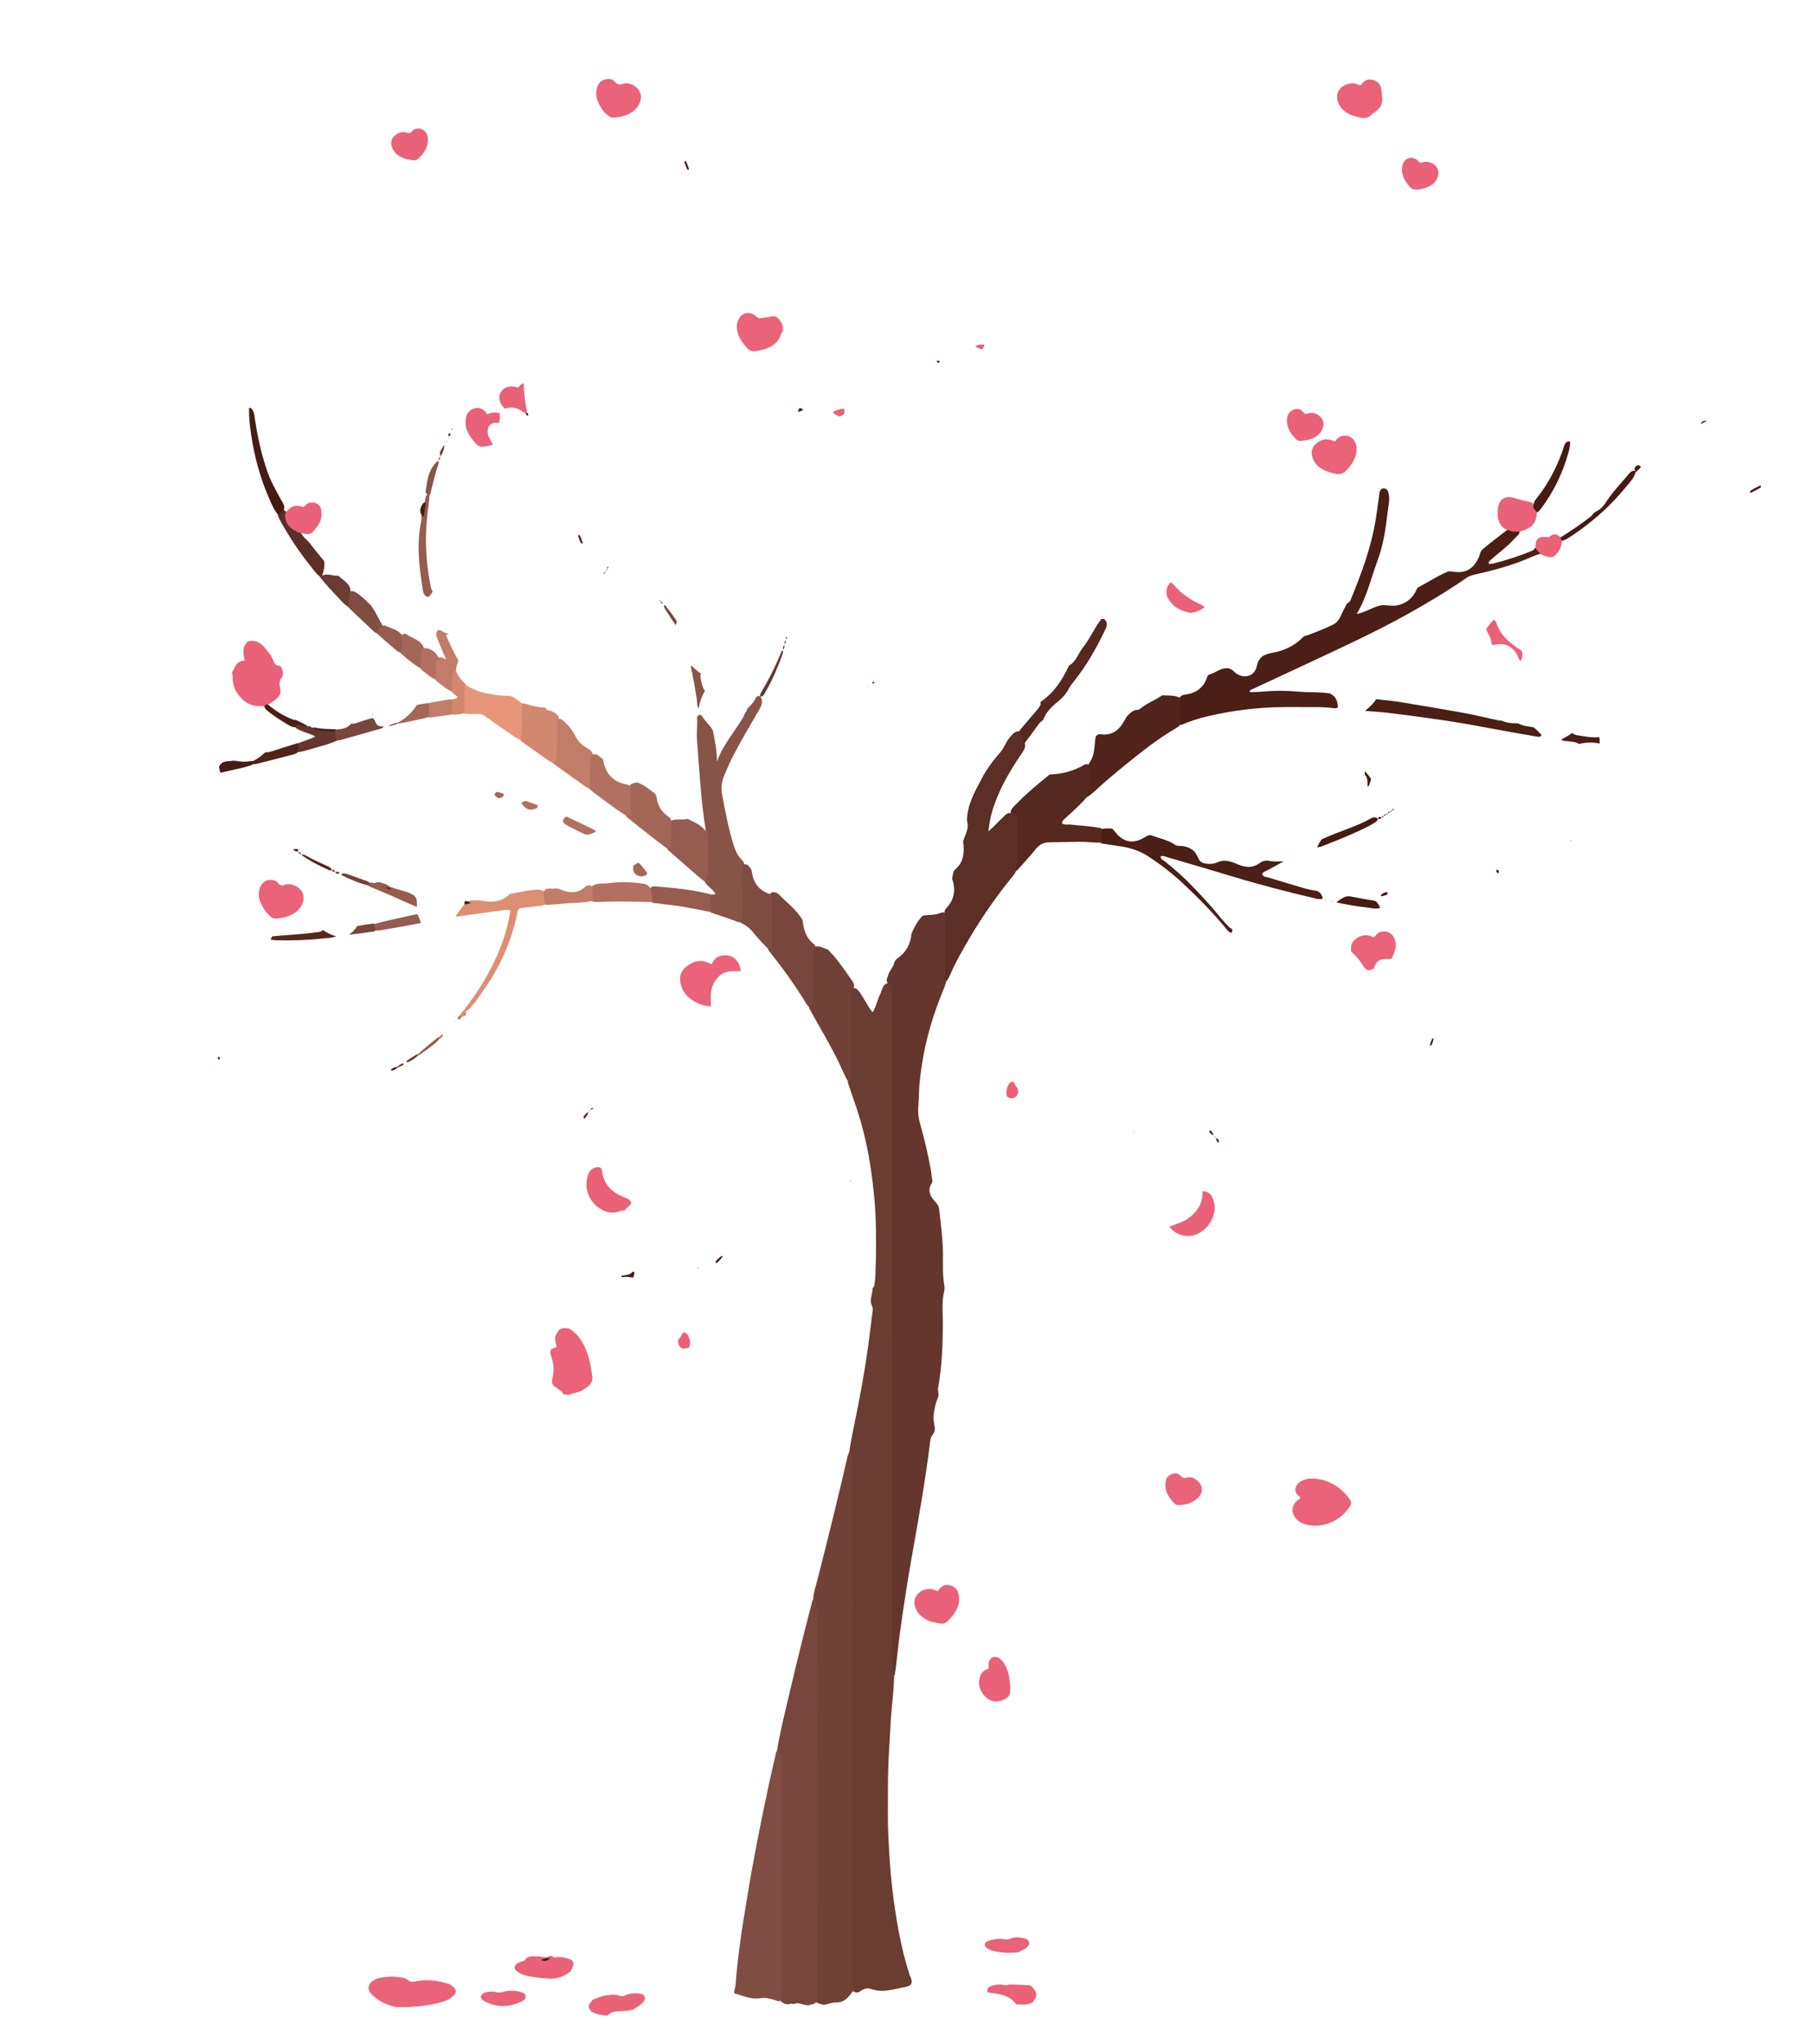 <svg version="1.1" id="Layer_1" xmlns="http://www.w3.org/2000/svg" xmlns:xlink="http://www.w3.org/1999/xlink" x="0px" y="0px"
	 width="100%" viewBox="0 0 5325 6000" enable-background="new 0 0 5325 6000" xml:space="preserve">
<path fill="#6A3C32" opacity="1" stroke="none"
	d="
M2562.815,3781.42
	C2566.173,3778.839 2567.591,3776.651 2567.914,3773.894
	C2569.072,3763.999 2570.808,3754.119 2571.152,3744.192
	C2573.252,3683.689 2574.192,3623.151 2571.184,3562.671
	C2569.7,3532.831 2566.815,3503.014 2563.344,3473.329
	C2555.531,3406.513 2542.925,3340.562 2523.225,3276.185
	C2513.307,3243.775 2501.516,3211.937 2490.272,3178.335
	C2493.269,3171.293 2492.062,3165.419 2491.854,3159.397
	C2489.096,3079.53 2490.226,2999.646 2491.209,2919.765
	C2491.258,2915.8 2491.815,2911.789 2494.386,2906.659
	C2508.261,2894.757 2516.87,2901.753 2524.73,2912.477
	C2538.286,2930.968 2547.118,2952.605 2563.038,2971.585
	C2574.011,2954.552 2576.359,2935.63 2584.653,2919.514
	C2591.596,2906.023 2591.22,2885.076 2615.619,2884.861
	C2626.238,2889.885 2628.165,2898.136 2628.842,2907.104
	C2629.796,2919.751 2629.618,2932.421 2629.619,2945.084
	C2629.642,3563.737 2629.614,4182.389 2629.685,4801.041
	C2629.689,4839.589 2624.568,4877.919 2626.286,4918.24
	C2625.945,4936.573 2624.82,4953.16 2623.387,4969.719
	C2621.436,4992.261 2618.832,5014.754 2617.265,5037.32
	C2615.097,5068.526 2613.93,5099.802 2611.798,5131.011
	C2608.665,5176.871 2607.889,5222.787 2607.931,5268.72
	C2607.967,5309.336 2607.169,5350.025 2609.271,5390.551
	C2611.856,5440.366 2614.394,5490.24 2620.249,5539.85
	C2630.564,5627.247 2644.624,5713.875 2672.25,5799.419
	C2682.317,5818.895 2678.963,5829.156 2660.423,5832.5
	C2627.055,5838.518 2594.157,5851.173 2559.233,5838.894
	C2548.738,5835.204 2536.863,5837.108 2525.922,5846.129
	C2522.188,5848.262 2519.81,5848.938 2515.375,5849.17
	C2510.825,5848.617 2508.438,5847.593 2504.964,5844.573
	C2497.353,5834.867 2494.552,5825.631 2494.594,5815.23
	C2494.635,5804.58 2494.375,5793.922 2494.375,5783.266
	C2494.361,5298.407 2494.438,4813.548 2494.119,4328.689
	C2494.106,4308.218 2498.697,4287.824 2493.802,4265.711
	C2497.878,4238.082 2502.898,4212.04 2508.319,4186.08
	C2526.096,4100.95 2541.638,4015.435 2552.875,3929.175
	C2556.302,3902.864 2559.523,3876.525 2562.737,3850.187
	C2563.377,3844.939 2564.139,3839.615 2561.232,3833.239
	C2551.934,3815.246 2563.929,3799.069 2562.815,3781.42
z"/>
<path fill="#64362E" opacity="1" stroke="none"
	d="
M2627.65,4918.361
	C2622.591,4917.657 2620.392,4913.774 2620.287,4908.721
	C2620.122,4900.732 2620.011,4892.741 2620.011,4884.75
	C2619.999,4233.32 2620.001,3581.89 2619.99,2930.459
	C2619.99,2922.468 2620.034,2914.469 2619.705,2906.488
	C2619.423,2899.656 2617.799,2893.252 2610.056,2888.687
	C2599.523,2879.623 2606.507,2870.946 2608.641,2862.534
	C2611.761,2850.241 2622.211,2841.641 2626.169,2828.065
	C2627.562,2820.201 2632.146,2815.994 2636.839,2812.671
	C2661.597,2795.138 2674.523,2771.26 2677.303,2739.888
	C2686.106,2720.427 2695.005,2702.817 2710.639,2687.624
	C2729.987,2685.018 2748.362,2686.66 2765.528,2678.807
	C2769.62,2676.936 2774.494,2679.095 2779.694,2683.1
	C2782.96,2687.151 2784.235,2690.309 2784.259,2693.64
	C2784.686,2754.607 2790.484,2815.706 2780.234,2878.25
	C2776.988,2889.396 2773.668,2898.796 2769.878,2908.002
	C2741.147,2977.79 2719.264,3049.526 2707.963,3124.298
	C2703.488,3153.904 2699.4,3183.525 2699.067,3213.571
	C2698.912,3227.508 2697.431,3241.427 2696.732,3255.363
	C2695.992,3270.136 2698.539,3284.437 2702.494,3298.675
	C2714.961,3343.561 2726.062,3388.783 2734.036,3434.716
	C2735.286,3441.92 2736.068,3449.204 2737.056,3458.182
	C2738.844,3464.391 2739.358,3468.832 2736.605,3473.156
	C2723.477,3493.786 2731.616,3510.811 2745.862,3526.635
	C2752.108,3533.574 2758.286,3540.392 2758.669,3552.141
	C2763.722,3595.355 2769.011,3636.873 2769.609,3678.8
	C2770.036,3708.678 2767.933,3738.635 2772.894,3768.382
	C2774.2,3776.219 2774.825,3784.619 2772.951,3792.232
	C2765.362,3823.055 2769.476,3854.112 2769.343,3885.162
	C2769.07,3948.905 2766.513,4012.574 2755.197,4075.545
	C2754.606,4078.832 2755.197,4082.176 2755.932,4087.241
	C2758.695,4100.36 2751.3,4109.317 2748.74,4119.455
	C2743.677,4139.511 2739.529,4159.409 2743.821,4180.379
	C2745.752,4189.815 2748.33,4200.058 2740.376,4210.09
	C2734.909,4216.485 2733.096,4222.749 2732.263,4229.509
	C2719.07,4336.621 2700.858,4442.943 2681.691,4549.109
	C2667.846,4625.796 2655.963,4702.799 2645.041,4779.941
	C2639.629,4818.168 2635.825,4856.622 2631.223,4894.965
	C2630.35,4902.238 2629.145,4909.471 2627.65,4918.361
z"/>
<path fill="#714137" opacity="1" stroke="none"
	d="
M2492.138,4265.584
	C2499.242,4265.777 2503.144,4269.967 2503.503,4276.746
	C2503.926,4284.724 2503.981,4292.727 2503.982,4300.719
	C2504.002,4720.581 2504,5140.443 2504,5560.305
	C2504,5641.611 2504.072,5722.918 2503.922,5804.225
	C2503.899,5816.291 2504.625,5828.169 2507.855,5841.476
	C2494.03,5859.944 2482.138,5879.183 2455.611,5878.325
	C2443.875,5877.945 2432.522,5883.489 2419.001,5885.455
	C2411.335,5883.042 2405.002,5882.244 2397.9,5878.123
	C2388.249,5862.653 2390.49,5847.006 2390.479,5831.861
	C2390.305,5590.846 2390.419,5349.831 2390.347,5108.816
	C2390.309,4980.319 2390.68,4851.822 2390.076,4723.327
	C2390.039,4715.385 2390.962,4707.328 2387.99,4697.633
	C2389.059,4676.39 2395.589,4658.097 2400.352,4639.442
	C2431.139,4518.837 2461.311,4398.085 2489,4276.723
	C2489.739,4273.48 2490.729,4270.294 2492.138,4265.584
z"/>
<path fill="#78463C" opacity="1" stroke="none"
	d="
M2386.573,4697.022
	C2391.248,4697.268 2394.323,4699.646 2395.59,4703.822
	C2397.719,4710.84 2399.84,4717.863 2399.883,4725.302
	C2399.906,4729.299 2399.993,4733.297 2399.993,4737.294
	C2399.98,5115.114 2399.962,5492.934 2399.931,5872.521
	C2395.831,5883.675 2385.795,5882.334 2376.79,5886.434
	C2373.773,5886.762 2372.564,5886.768 2369.607,5886.425
	C2352.421,5884.462 2337.673,5873.386 2319.692,5883.247
	C2308.452,5884.801 2300.359,5881.768 2292.438,5873.628
	C2286.993,5855.048 2286.296,5837.825 2286.303,5820.43
	C2286.396,5612.465 2286.46,5404.5 2286.238,5196.534
	C2286.218,5178.714 2288.029,5160.668 2281.719,5141.581
	C2287.122,5109.569 2293.365,5079.008 2300.4,5048.631
	C2327.521,4931.521 2355.692,4814.665 2386.573,4697.022
z"/>
<path fill="#4B1E16" opacity="1" stroke="none"
	d="
M3929.774,2077.277
	C3925.032,2078.8 3920.958,2079.562 3917.082,2078.989
	C3886.003,2074.39 3854.718,2076.127 3823.51,2075.708
	C3806.227,2075.477 3788.938,2075.631 3771.652,2075.71
	C3696.272,2076.057 3621.91,2085.228 3548.533,2102.226
	C3521.972,2108.379 3495.98,2116.618 3469.56,2128.089
	C3459.361,2124.372 3459.384,2116.08 3459.015,2108.379
	C3458.237,2092.131 3457.524,2075.845 3460.863,2058.014
	C3463.424,2046.959 3468.949,2040.604 3478.557,2039.484
	C3512.688,2035.504 3536.221,2018.711 3546.42,1985.02
	C3546.964,1983.223 3548.999,1982.063 3551.927,1979.97
	C3570.897,1974.945 3584.792,1960.1 3605.843,1961.768
	C3613.707,1962.289 3618.485,1965.251 3622.829,1969.846
	C3646.896,1995.305 3684.233,1988.983 3691.416,1955.5
	C3697.237,1928.362 3712.338,1920.869 3735.852,1916.608
	C3770.345,1910.358 3801.842,1896.711 3827.816,1869.686
	C3829.816,1868.207 3830.655,1867.667 3832.879,1866.589
	C3835.232,1865.911 3836.199,1865.771 3838.61,1865.562
	C3865.722,1855.36 3891.451,1845.218 3916.212,1833.135
	C3928.018,1827.374 3935.213,1815.328 3940.988,1801.689
	C3945.157,1791.137 3951.038,1783.008 3955.733,1772.591
	C3960.672,1768.897 3964.632,1766.641 3966.574,1761.913
	C3998.45,1684.333 4027.855,1605.969 4040.997,1522.593
	C4044.514,1500.281 4047.434,1477.866 4050.577,1455.491
	C4051.494,1448.964 4051.138,1442.082 4057.249,1435.606
	C4064.449,1432.015 4069.51,1433.754 4075.15,1438.856
	C4084.994,1460.414 4078.048,1481.121 4075.855,1501.104
	C4070.413,1550.715 4062.99,1600.597 4045.419,1647.343
	C4026.335,1698.111 4015.201,1751.926 3984.59,1802.489
	C4012.452,1796.997 4032.469,1781.523 4057.555,1776.694
	C4073.444,1775.464 4087.639,1780.109 4102.45,1777.283
	C4132.052,1771.633 4151.124,1754.44 4162.849,1725.846
	C4192.108,1710.175 4218.717,1692.562 4249.319,1679.33
	C4255.686,1676.035 4260.823,1677.175 4266.145,1678.026
	C4304.522,1684.16 4327.638,1671.2 4343.556,1635.288
	C4346.756,1628.068 4347.149,1619.569 4354.377,1612.701
	C4380.032,1590.749 4406.252,1571.882 4432.82,1550.964
	C4444.42,1550.658 4454.931,1549.187 4463.711,1559.027
	C4462.912,1563.542 4462.066,1567.048 4459.908,1569.286
	C4445.656,1584.062 4431.706,1599.153 4415.744,1612.193
	C4402.926,1622.665 4390.321,1633.4 4377.714,1644.127
	C4375.738,1645.808 4374.06,1647.94 4372.633,1650.119
	C4372.04,1651.024 4372.006,1652.882 4372.562,1653.789
	C4373.123,1654.701 4374.77,1655.505 4375.874,1655.425
	C4379.803,1655.142 4383.806,1654.857 4387.6,1653.873
	C4424.187,1644.38 4460.199,1633.097 4495.198,1618.741
	C4500.051,1616.75 4505.36,1615.265 4508.404,1608.454
	C4520.878,1606.556 4525.221,1613.525 4525.516,1625.492
	C4509.578,1629.017 4495.836,1636.27 4481.763,1642.026
	C4432.216,1662.29 4380.74,1675.794 4328.666,1687.276
	C4320.592,1689.056 4313.536,1691.965 4306.904,1696.57
	C4253.228,1733.841 4197.285,1767.458 4140.31,1799.372
	C4088.564,1828.359 4035.618,1855.085 3982.195,1880.791
	C3919.18,1911.113 3855.693,1940.455 3792.352,1970.096
	C3754.951,1987.598 3717.423,2004.827 3679.997,2022.276
	C3676.499,2023.907 3672.388,2024.856 3670.301,2028.78
	C3670.911,2032.822 3674.268,2031.687 3676.525,2031.686
	C3689.836,2031.683 3703.072,2030.736 3716.365,2029.629
	C3745.574,2027.197 3774.96,2027.41 3804.196,2029.562
	C3814.802,2030.343 3825.375,2031.533 3836.035,2031.647
	C3858.673,2031.888 3881.325,2031.935 3905.422,2035.517
	C3924.316,2043.544 3928.694,2058.981 3929.774,2077.277
z"/>
<path fill="#804D42" opacity="1" stroke="none"
	d="
M2280.037,5141.578
	C2286.4,5140.527 2290.446,5143.174 2292.078,5149.194
	C2293.996,5156.271 2295.986,5163.298 2295.938,5170.726
	C2295.895,5177.379 2295.996,5184.033 2295.997,5190.687
	C2296.018,5416.258 2296.034,5641.83 2296.061,5869.215
	C2290.281,5877.427 2283.917,5873.711 2277.83,5871.863
	C2263.228,5867.43 2248.17,5863.278 2233.15,5865.886
	C2206.509,5870.511 2183.286,5858.653 2157.586,5851.897
	C2156.034,5849.61 2155.623,5848.564 2156.15,5846.116
	C2161.625,5829.229 2161.264,5813.099 2162.781,5797.275
	C2167.799,5744.916 2174.508,5692.796 2182.943,5640.896
	C2190.95,5591.628 2198.689,5542.306 2207.582,5493.194
	C2228.814,5375.939 2252.639,5259.203 2280.037,5141.578
z"/>
<path fill="#552820" opacity="1" stroke="none"
	d="
M3233.358,2473.982
	C3210.719,2473.445 3189.635,2470.909 3168.367,2471.244
	C3139.206,2471.703 3110.041,2472.018 3080.882,2472.633
	C3065.483,2472.958 3052.981,2478.95 3043.119,2491.34
	C3031.977,2505.339 3019.873,2518.576 3008.096,2532.064
	C3001.118,2540.055 2993.963,2547.891 2985.792,2556.613
	C2976.708,2553.439 2976.816,2546.575 2977.285,2538.892
	C2979.655,2500.048 2978.033,2461.151 2978.304,2422.277
	C2978.364,2413.639 2977.522,2405.145 2972.503,2395.917
	C2963.475,2381.709 2971.968,2373.438 2979.829,2365.244
	C3006.833,2337.093 3036.208,2311.535 3066.5,2287.032
	C3071.629,2282.883 3076.823,2278.865 3082.95,2273.469
	C3119.644,2272.34 3152.623,2263.613 3183.205,2245.929
	C3189.391,2242.352 3195.813,2242.086 3203.43,2247.191
	C3210.635,2279.204 3217.962,2310.156 3193.125,2339.005
	C3176.546,2358.68 3158.548,2374.382 3141.334,2390.878
	C3139.425,2392.707 3136.873,2393.961 3135.272,2395.995
	C3129.811,2402.935 3119.364,2406.188 3119.411,2417.224
	C3127.088,2422.779 3135.936,2419.526 3144.22,2420.5
	C3173.789,2423.975 3203.678,2424.728 3234.499,2431.336
	C3247.998,2448.301 3247.713,2457.955 3233.358,2473.982
z"/>
<path fill="#895448" opacity="1" stroke="none"
	d="
M2086.376,2626.508
	C2090.461,2625.522 2093.029,2625.791 2096.904,2626.058
	C2099.263,2625.193 2100.467,2624.719 2101.564,2623.679
	C2093.531,2610.878 2081.198,2603.498 2071.5,2591.849
	C2064.705,2575.676 2069.999,2560.429 2070.395,2545.282
	C2071.159,2516.046 2069.212,2486.846 2069.937,2455.834
	C2071.462,2449.007 2073.95,2444.503 2073.008,2438.713
	C2058.635,2350.371 2053.937,2261.071 2047.142,2171.988
	C2045.486,2150.271 2049.129,2128.411 2047.223,2105.01
	C2053.252,2095.2 2059.765,2098.076 2063.292,2104.002
	C2071.678,2118.097 2084.748,2128.288 2093.608,2143.565
	C2100.613,2176.254 2105.868,2207.634 2105.969,2236.013
	C2121.604,2188.909 2156.904,2149.281 2184.223,2103.446
	C2185.026,2101.276 2185.317,2100.398 2185.985,2098.178
	C2188.292,2092.749 2192.263,2089.804 2193.527,2083.726
	C2194.6,2081.618 2195.127,2080.821 2196.663,2079.005
	C2205.153,2069.281 2214.249,2061.862 2218.654,2050.733
	C2221.061,2044.652 2225.389,2041.419 2233.552,2044.265
	C2243.571,2061.358 2234.595,2074.968 2227.208,2087.818
	C2202.052,2131.573 2176.286,2174.969 2152.864,2219.708
	C2143.601,2237.402 2136.067,2255.853 2128.094,2274.106
	C2120.282,2291.989 2116.885,2309.995 2120.573,2330.235
	C2129.75,2380.59 2139.286,2430.74 2154.506,2479.725
	C2159.525,2495.879 2165.287,2511.068 2177.851,2522.93
	C2183.371,2528.142 2186.891,2534.381 2186.302,2544.116
	C2192.619,2593.622 2189.237,2641.516 2188.592,2689.358
	C2188.49,2696.995 2186.112,2703.921 2175.586,2707.031
	C2171.181,2707.268 2168.439,2707.112 2166.042,2706.121
	C2141.438,2695.961 2115.903,2688.526 2089.291,2679.539
	C2075.064,2662.545 2075.715,2645.407 2086.376,2626.508
z"/>
<path fill="#50231B" opacity="1" stroke="none"
	d="
M3193.491,2340.036
	C3192.781,2337.448 3192.305,2333.615 3193.869,2331.002
	C3200.022,2320.718 3200.159,2309.554 3200.021,2298.2
	C3199.826,2282.261 3199.776,2266.321 3199.556,2248.414
	C3198.705,2244.63 3197.341,2242.126 3198.353,2240.876
	C3216.948,2217.89 3213.144,2189.45 3218.377,2161.755
	C3222.462,2156.72 3226.779,2154.75 3231.544,2155.447
	C3266.291,2160.524 3287.899,2143.05 3303.083,2114.264
	C3304.004,2112.517 3305.106,2110.86 3306.64,2107.851
	C3309.92,2102.751 3313.428,2099.665 3317.567,2095.22
	C3320.638,2092.178 3323.037,2090.574 3326.604,2088.074
	C3329.57,2086.296 3331.391,2085.528 3334.714,2084.52
	C3340.059,2083.767 3344.38,2083.929 3347.453,2081.413
	C3367.191,2065.245 3391.269,2056.19 3413.532,2041.108
	C3432.009,2042.351 3449.583,2039.787 3466.781,2048.93
	C3467.912,2075.086 3467.988,2099.849 3468.095,2126.529
	C3462.583,2132.054 3457.182,2135.908 3451.474,2139.236
	C3398.007,2170.417 3350.021,2209.133 3302.086,2247.899
	C3271.176,2272.898 3240.946,2298.703 3211.716,2325.67
	C3206.373,2330.601 3200.364,2334.809 3193.491,2340.036
z"/>
<path fill="#714137" opacity="1" stroke="none"
	d="
M2507.374,2902.068
	C2502.292,2907.081 2500.336,2911.842 2500.233,2917.409
	C2500.123,2923.37 2500.012,2929.332 2500.01,2935.294
	C2499.995,3005.529 2500.007,3075.764 2499.989,3145.999
	C2499.988,3151.96 2499.953,3157.927 2499.705,3163.882
	C2499.503,3168.765 2497.645,3172.875 2491.544,3176.095
	C2483.424,3162.381 2476.848,3147.943 2470.332,3133.479
	C2449.646,3087.564 2424.177,3044.202 2399.374,3000.483
	C2391.545,2986.684 2383.775,2972.85 2375.613,2957.656
	C2378.953,2949.585 2378.276,2942.28 2378.317,2935.039
	C2378.545,2894.794 2378.099,2854.546 2378.61,2814.305
	C2378.743,2803.907 2377.381,2793.042 2385.118,2782.322
	C2402.521,2772.07 2416.069,2782.168 2431.821,2787.652
	C2457.571,2813.479 2477.323,2842.068 2496.901,2870.74
	C2502.983,2879.648 2512.214,2887.862 2507.374,2902.068
z"/>
<path fill="#4B1E16" opacity="1" stroke="none"
	d="
M3728.333,2527.251
	C3742.586,2529.741 3755.491,2528.988 3770.175,2528.28
	C3756.096,2536.874 3740.133,2545.053 3724.441,2553.722
	C3718.212,2557.164 3710.457,2558.707 3706.919,2566.061
	C3710.554,2575.196 3719.866,2574.135 3726.834,2576.313
	C3763.021,2587.627 3799.424,2598.254 3835.802,2608.953
	C3842.166,2610.825 3848.764,2611.899 3857.044,2613.673
	C3874.037,2614.011 3881.836,2622.912 3885.318,2637.867
	C3877.454,2640.51 3870.299,2639.185 3863.118,2637.484
	C3782.097,2618.291 3701.481,2597.626 3621.769,2573.459
	C3557.401,2553.945 3492.815,2535.146 3428.248,2516.299
	C3422.115,2514.508 3415.894,2510.858 3409.003,2513.747
	C3408.538,2522.865 3416.806,2524.83 3421.971,2529.018
	C3448.887,2550.844 3475.163,2573.54 3499.116,2598.446
	C3527.692,2628.158 3556.133,2658.123 3581.946,2690.414
	C3591.057,2701.811 3601.363,2712.252 3612.357,2723.854
	C3621.062,2726.302 3620.181,2731.47 3617.652,2738.109
	C3609.652,2737.494 3605.801,2731.761 3601.677,2726.716
	C3563.793,2680.365 3521.744,2637.924 3478.352,2596.874
	C3446.033,2566.3 3410.867,2539.14 3373.617,2514.571
	C3348.008,2497.68 3320.183,2488.569 3290.253,2484.325
	C3271.867,2481.717 3253.533,2478.741 3233.514,2475.577
	C3234.756,2462.071 3236.86,2448.835 3236.056,2433.517
	C3243.985,2431.836 3251.9,2431.931 3261.504,2431.904
	C3269.409,2432.39 3271.525,2437.599 3274.786,2441.753
	C3299.103,2472.738 3327.186,2478.271 3360.605,2458.832
	C3366.303,2455.518 3371.477,2450.912 3380.256,2451.9
	C3405.291,2460.825 3430.429,2465.465 3451.591,2480.138
	C3458.024,2484.599 3465.738,2482.627 3472.859,2483.613
	C3487.069,2485.579 3499.857,2490.368 3510.601,2502.692
	C3514.715,2509.695 3517.919,2515.504 3520.729,2521.498
	C3524.115,2528.72 3529.88,2532.659 3537.387,2534.345
	C3547.897,2536.706 3558.45,2536.987 3568.844,2533.865
	C3573.907,2532.344 3578.778,2530.181 3585.163,2527.918
	C3605.472,2523.504 3622.118,2531.88 3638.53,2538.4
	C3659.794,2546.846 3679.156,2548.367 3698.68,2534.268
	C3706.679,2528.491 3716.233,2524.472 3728.333,2527.251
z"/>
<path fill="#78463C" opacity="1" stroke="none"
	d="
M2393.988,2781.76
	C2386.882,2790.279 2388.061,2799.206 2388.044,2807.767
	C2387.97,2847.019 2388.03,2886.271 2387.986,2925.523
	C2387.979,2931.504 2387.914,2937.504 2387.445,2943.461
	C2386.989,2949.242 2383.88,2953.348 2376.763,2955.813
	C2373.264,2953.633 2371.025,2951.137 2369.333,2948.314
	C2336.062,2892.772 2297.874,2840.718 2256.883,2789.062
	C2260.857,2735.953 2257.145,2683.971 2258.854,2630.31
	C2260.604,2623.655 2263.989,2620.7 2270.383,2618.859
	C2279.089,2618.776 2284.946,2622.658 2289.261,2627.165
	C2312.233,2651.155 2340.27,2670.5 2357.476,2701.702
	C2360.271,2730.868 2368.735,2755.536 2392.263,2772.919
	C2394.298,2774.423 2394.237,2777.669 2393.988,2781.76
z"/>
<path fill="#E96278" opacity="1" stroke="none"
	d="
M728.679,1882.528
	C749.428,1877.705 764.546,1886.205 777.048,1900.523
	C783.155,1907.517 788.404,1915.259 795.118,1923.504
	C798.632,1929.791 801.306,1935.146 803.449,1940.705
	C806.162,1947.744 809.02,1953.25 818.277,1953.992
	C825.668,1954.585 828.32,1962.204 830.049,1968.648
	C832.005,1975.933 831.411,1983.521 826.965,1989.759
	C820.63,1998.647 819.878,2008.004 822.332,2018.146
	C822.954,2020.717 822.982,2023.427 823.429,2026.047
	C824.9,2034.686 821.756,2041.594 815.831,2047.694
	C808.318,2055.428 799.614,2061.407 788.949,2067.021
	C785.633,2071.08 782.774,2073.169 777.282,2072.741
	C771.947,2072.5 767.958,2072.09 764.026,2072.405
	C737.619,2074.519 718.447,2061.455 702.439,2042.559
	C688.14,2025.681 682.11,2005.79 683.317,1981.954
	C681.344,1977.176 680.873,1974.016 683.449,1969.532
	C685.66,1966.702 686.972,1965.149 687.656,1963.356
	C692.986,1949.381 701.609,1939.401 718.904,1939.011
	C714.117,1918.636 709.949,1899.028 728.679,1882.528
z"/>
<path fill="#EA6379" opacity="1" stroke="none"
	d="
M3859.576,4340.336
	C3901.52,4343.608 3933.005,4362.929 3958.529,4393.166
	C3960.666,4395.698 3962.284,4398.661 3964.332,4401.276
	C3970.119,4408.668 3969.405,4415.81 3964.223,4423.254
	C3945.635,4449.957 3921.275,4468.426 3889.229,4475.729
	C3872.135,4479.625 3854.891,4479.968 3837.751,4475.662
	C3826.631,4472.869 3816.462,4468.457 3808.295,4459.864
	C3791.395,4442.082 3792.295,4419.935 3811.009,4404.119
	C3813.53,4401.987 3816.459,4400.34 3819.246,4398.438
	C3818.433,4392.428 3812.534,4390.678 3809.521,4386.55
	C3803.241,4377.945 3803.17,4369.447 3808.445,4360.474
	C3813.082,4352.584 3820.333,4347.972 3828.452,4344.697
	C3837.833,4340.913 3847.715,4339.631 3859.576,4340.336
z"/>
<path fill="#EA6379" opacity="1" stroke="none"
	d="
M1322.075,5824.893
	C1324.717,5829.812 1330.222,5830.59 1333.27,5833.936
	C1340.531,5841.908 1340.712,5848.616 1333.513,5856.844
	C1329.058,5861.936 1323.44,5865.518 1317.595,5868.775
	C1308.797,5873.677 1299.326,5876.919 1289.631,5879.336
	C1247.957,5889.722 1205.554,5892.875 1162.739,5891.638
	C1162.072,5891.619 1161.373,5891.726 1160.744,5891.562
	C1133.203,5884.414 1107.895,5872.869 1088.714,5851.221
	C1078.112,5839.255 1081.232,5824.371 1094.692,5815.124
	C1103.096,5809.351 1112.696,5806.297 1122.541,5804.688
	C1140.399,5801.77 1158.424,5801.842 1176.329,5804.479
	C1184.228,5805.642 1192.584,5807.203 1198.607,5812.575
	C1204.836,5818.132 1210.353,5818.529 1218.348,5816.768
	C1253.152,5809.097 1287.203,5813.976 1322.075,5824.893
z"/>
<path fill="#EA6379" opacity="1" stroke="none"
	d="
M1671.692,4094.64
	C1665.569,4094.8 1659.864,4093.402 1652.687,4091.861
	C1651.652,4089.339 1653.288,4086.928 1650.21,4084.903
	C1642.67,4079.94 1635.241,4074.81 1626.765,4068.689
	C1620.54,4061.457 1620.386,4054.372 1622.33,4047.06
	C1628.497,4023.867 1626.071,4001.238 1618.242,3978.885
	C1616.264,3973.237 1614.595,3967.457 1619.226,3960.599
	C1625.201,3957.813 1629.975,3956.108 1635.346,3954.189
	C1632.278,3945.394 1630.551,3936.678 1630.638,3925.977
	C1631.318,3922.503 1632.027,3920.714 1632.842,3918.974
	C1641.793,3899.839 1647.69,3896.699 1670.51,3899.703
	C1692.593,3912.083 1706.088,3930.566 1716.432,3951.709
	C1730.295,3980.043 1735.98,4010.469 1739.469,4041.497
	C1740.782,4053.176 1736.615,4061.995 1727.709,4069.226
	C1716.255,4078.526 1703.907,4085.838 1689.209,4088.744
	C1683.449,4089.883 1677.806,4091.618 1671.692,4094.64
z"/>
<path fill="#4B1E16" opacity="1" stroke="none"
	d="
M4009.093,2086.894
	C4020.308,2077.396 4032.66,2067.417 4041.972,2052.557
	C4068.101,2055.134 4093.249,2057.775 4118.161,2061.857
	C4177.886,2071.641 4237.566,2081.734 4297.129,2092.453
	C4325.269,2097.516 4353.1,2104.295 4381.067,2110.31
	C4388.87,2111.987 4396.664,2113.709 4406.003,2115.617
	C4408.104,2115.499 4408.864,2114.754 4409.192,2114.911
	C4424.727,2122.341 4441.171,2123.607 4458.93,2123.281
	C4473.477,2131.642 4488.792,2132.215 4505.001,2135.349
	C4513.436,2142.54 4520.383,2149.556 4527.841,2157.78
	C4524.446,2164.257 4519.062,2163.223 4513.786,2162.305
	C4482.331,2156.834 4450.842,2151.55 4419.446,2145.764
	C4356.003,2134.074 4292.643,2121.879 4228.774,2112.716
	C4179.421,2105.636 4129.99,2099.036 4080.504,2092.955
	C4057.427,2090.118 4034.136,2089.016 4009.093,2086.894
z"/>
<path fill="#E8967A" opacity="1" stroke="none"
	d="
M1366.761,2010.502
	C1389.397,2023.099 1411.139,2033.844 1436.173,2036.452
	C1442.054,2037.064 1447.84,2038.581 1455.295,2040.051
	C1470.303,2042.206 1483.822,2041.966 1497.25,2043.143
	C1504.823,2043.808 1510.903,2047.043 1517.154,2053.476
	C1522.137,2057.09 1526.076,2059.549 1531.054,2062.93
	C1535.146,2067.304 1539.099,2070.297 1539.638,2075.259
	C1542.728,2103.705 1542.688,2132.168 1539.516,2160.602
	C1538.968,2165.514 1535.689,2168.919 1529.645,2172.171
	C1515.062,2166.877 1504.304,2157.862 1492.806,2150.011
	C1469.731,2134.255 1446.793,2118.292 1424.03,2102.091
	C1417.752,2097.622 1411.352,2095.387 1403.653,2095.655
	C1391.686,2096.072 1379.698,2095.915 1365.891,2095.715
	C1347.578,2078.199 1356.268,2056.854 1355.003,2037.269
	C1354.392,2027.812 1354.128,2017.085 1366.761,2010.502
z"/>
<path fill="#EA6379" opacity="1" stroke="none"
	d="
M2175.955,2850.545
	C2168.068,2851.709 2160.12,2850.965 2152.177,2851.016
	C2125.517,2851.19 2107.105,2864.349 2095.628,2887.876
	C2090.008,2899.396 2087.531,2911.704 2087.565,2924.477
	C2087.59,2933.755 2087.946,2943.031 2088.019,2954.158
	C2070.599,2953.483 2054.229,2948.114 2039.027,2939.54
	C2018.361,2927.885 2004.397,2911.074 1998.953,2887.453
	C1994.064,2866.24 2000.543,2848.773 2017.249,2836.197
	C2038.279,2820.366 2061.427,2815.009 2086.073,2829.084
	C2087.154,2829.702 2088.503,2829.852 2089.974,2830.294
	C2090.992,2828.698 2092.177,2827.114 2093.08,2825.382
	C2101.479,2809.25 2115.271,2803.348 2132.742,2804.336
	C2150.413,2805.334 2162.688,2814.589 2170.236,2829.995
	C2173.104,2835.85 2174.066,2842.639 2175.955,2850.545
z"/>
<path fill="#D2876F" opacity="1" stroke="none"
	d="
M1528.405,2174.052
	C1531.26,2161.342 1532.231,2149.517 1532.096,2137.451
	C1531.836,2114.181 1532.04,2090.906 1532.073,2065.742
	C1535.924,2064.585 1539.905,2064.876 1543.559,2066.126
	C1562.167,2072.492 1581.224,2076.34 1602.38,2077.519
	C1605.505,2086.557 1613.604,2084.816 1619.022,2087.289
	C1631.148,2092.823 1642.686,2098.74 1642.526,2116.42
	C1647.492,2151.221 1645.622,2184.525 1644.947,2217.776
	C1644.71,2229.449 1643.225,2241.058 1625.682,2240.869
	C1612.464,2234.708 1602.853,2226.516 1592.539,2219.419
	C1571.293,2204.8 1550.206,2189.948 1528.405,2174.052
z"/>
<path fill="#955C4F" opacity="1" stroke="none"
	d="
M2080.318,2453.713
	C2079.536,2460.511 2077.711,2465.898 2078.354,2470.972
	C2081.634,2496.826 2079.226,2522.749 2079.978,2548.62
	C2080.372,2562.148 2076.752,2574.902 2071.582,2589.116
	C2058.045,2579.447 2045.249,2568.078 2032.341,2556.838
	C2008.488,2536.068 1984.569,2515.373 1960.069,2493.435
	C1965.447,2466.24 1958.516,2439.127 1967.356,2411.868
	C1983.976,2400.636 2002.042,2409.027 2019.933,2403.798
	C2044.252,2416.229 2069.358,2425.638 2080.318,2453.713
z"/>
<path fill="#DD8F73" opacity="1" stroke="none"
	d="
M1337.761,2691.192
	C1344.567,2679.803 1353.051,2668.494 1362.553,2656.318
	C1368.676,2650.98 1374.707,2647.837 1381.74,2643.248
	C1397.25,2642.003 1410.998,2643.36 1424.807,2645.447
	C1451.549,2649.49 1476.254,2645.373 1497.65,2624.182
	C1521.302,2619.925 1543.034,2614.859 1565.24,2612.512
	C1575.707,2611.406 1586.128,2609.701 1597.542,2616.034
	C1604.141,2628.902 1612.504,2640.192 1601.405,2654.819
	C1593.349,2659.735 1585.891,2659.287 1578.642,2660.076
	C1562.777,2661.802 1546.907,2663.497 1531.061,2665.39
	C1524.411,2666.185 1521.124,2669.596 1519.784,2676.877
	C1501.542,2776.008 1456.084,2862.45 1395.315,2941.623
	C1387.183,2952.217 1383.1,2954.222 1380.322,2950.118
	C1375.801,2943.441 1382.029,2939.054 1385.104,2934.771
	C1410.791,2898.99 1433.412,2861.42 1452.278,2821.613
	C1473.17,2777.53 1489.377,2731.903 1497.321,2683.587
	C1497.751,2680.976 1498.328,2678.365 1498.462,2675.735
	C1498.621,2672.607 1496.592,2670.674 1493.713,2670.82
	C1486.407,2671.191 1479.084,2671.723 1471.841,2672.724
	C1427.696,2678.823 1383.571,2685.072 1337.761,2691.192
z"/>
<path fill="#804D42" opacity="1" stroke="none"
	d="
M2262.663,2624.86
	C2266.983,2634.024 2268.058,2642.442 2268.036,2651.142
	C2267.945,2688.791 2268.002,2726.441 2268,2764.091
	C2268,2772.739 2268.564,2781.623 2257.685,2787.106
	C2241.692,2771.112 2226.374,2754.895 2212.491,2737.53
	C2202.349,2724.845 2190.549,2715.294 2174.626,2708.696
	C2179.512,2699.845 2180.069,2690.714 2180.043,2681.321
	C2179.942,2644.317 2179.985,2607.313 2180.026,2570.309
	C2180.036,2561.06 2180.239,2551.811 2180.467,2540.606
	C2190.979,2532.86 2197.037,2539.031 2203.53,2547.851
	C2205.691,2551.401 2207.61,2553.472 2207.91,2556.145
	C2211.7,2589.971 2227.587,2614.121 2262.663,2624.86
z"/>
<path fill="#A36758" opacity="1" stroke="none"
	d="
M1972.104,2411.403
	C1972.057,2431.471 1972.098,2450.054 1971.903,2468.635
	C1971.811,2477.355 1971.43,2486.141 1960.871,2491.643
	C1943.812,2479.94 1928.156,2467.669 1912.518,2455.374
	C1888.515,2436.5 1864.524,2417.61 1839.884,2397.527
	C1844.113,2377.009 1841.863,2357.285 1842.538,2337.731
	C1842.809,2329.865 1843.13,2322.04 1846.166,2312.805
	C1850.195,2299.929 1860.192,2299.041 1871.123,2297.034
	C1891.342,2303.02 1905.208,2316.289 1921.859,2328.044
	C1927.398,2332.668 1928.2,2337.835 1928.943,2343.053
	C1932.048,2364.881 1942.575,2382.232 1960.368,2395.241
	C1965.578,2399.05 1971.681,2402.237 1972.104,2411.403
z"/>
<path fill="#C17D68" opacity="1" stroke="none"
	d="
M1624.657,2241.162
	C1631.142,2237.614 1634.553,2232.155 1635.276,2225.048
	C1635.881,2219.109 1635.944,2213.099 1635.962,2207.12
	C1636.053,2176.512 1636.053,2145.904 1636.148,2113.39
	C1645.426,2106.854 1651.122,2112.956 1657.144,2118.27
	C1671.292,2130.755 1682.576,2145.734 1690.894,2162.354
	C1698.127,2176.806 1708.574,2186.748 1722.121,2194.69
	C1731.118,2199.966 1741.198,2204.994 1742.108,2219.362
	C1741.987,2245.523 1741.674,2269.996 1741.132,2294.463
	C1740.973,2301.629 1741.1,2309.21 1733.479,2315.684
	C1723.11,2313.229 1716.487,2306.66 1709.009,2301.407
	C1681.074,2281.781 1653.235,2262.017 1624.657,2241.162
z"/>
<path fill="#E96278" opacity="1" stroke="none"
	d="
M2798.572,4742.41
	C2796.804,4744.537 2795.921,4745.529 2795.051,4746.532
	C2773.607,4771.22 2771.879,4768.091 2743.082,4762.28
	C2728.681,4759.374 2715.475,4752.968 2704.333,4742.876
	C2695.171,4734.578 2689.428,4724.511 2686.503,4712.489
	C2683.772,4701.26 2686.353,4691.418 2692.974,4682.483
	C2704.684,4666.678 2725.771,4660.389 2744.575,4666.891
	C2747.641,4667.951 2750.563,4669.427 2754.011,4670.908
	C2755.702,4668.722 2757.246,4666.63 2758.888,4664.619
	C2767.267,4654.359 2777.964,4650.355 2790.78,4653.924
	C2804.852,4657.842 2813.479,4667.465 2816.105,4681.744
	C2819.092,4697.979 2816.144,4713.455 2807.985,4727.825
	C2805.367,4732.437 2802.316,4736.803 2798.572,4742.41
z"/>
<path fill="#EA6379" opacity="1" stroke="none"
	d="
M863.631,2598.932
	C865.744,2599.738 866.378,2599.945 866.981,2600.22
	C896.845,2613.86 898.873,2645.395 877.444,2669.851
	C874.844,2672.819 871.755,2675.48 868.519,2677.749
	C851.154,2689.925 831.64,2695.476 810.583,2696.337
	C803.451,2696.628 797.678,2694.307 792.697,2689.304
	C780.366,2676.918 770.43,2662.97 764.192,2646.535
	C760.581,2637.021 759.6,2627.172 760.637,2617.129
	C761.547,2608.323 764.826,2600.535 770.774,2593.793
	C783.817,2579.008 808.359,2580.131 816.756,2592.32
	C822.585,2600.781 828.214,2600.532 836.777,2597.1
	C844.871,2593.855 853.807,2595.221 863.631,2598.932
z"/>
<path fill="#EA6379" opacity="1" stroke="none"
	d="
M1804.18,345.033
	C1800.012,344.816 1797.715,344.526 1794.3,344.572
	C1773.132,332.21 1761.251,313.369 1753.684,291.526
	C1750.117,281.231 1750.46,270.278 1752.767,259.908
	C1755.872,245.954 1764.528,236.151 1779.029,232.819
	C1788.667,230.605 1798.65,231.739 1804.985,239.207
	C1812.239,247.759 1818.044,250.114 1829.534,246.16
	C1846.607,240.285 1868.495,251.071 1877.513,266.799
	C1882.288,275.126 1884.076,283.947 1881.566,293.652
	C1877.322,310.067 1867.756,322.233 1853.411,330.825
	C1838.845,339.55 1822.979,344.071 1804.18,345.033
z"/>
<path fill="#EA6379" opacity="1" stroke="none"
	d="
M4037.559,329.657
	C4034.488,330.926 4032.565,331.852 4031.37,333.355
	C4021.533,345.721 4009.424,348.619 3994.096,344.93
	C3983.046,342.271 3972.17,339.419 3962.078,334.436
	C3947.321,327.15 3936.108,316.135 3930.198,300.346
	C3922.418,279.558 3929.978,259.799 3949.94,250.185
	C3962.338,244.214 3975.297,241.952 3988.323,248.387
	C3993.065,250.73 3996.398,251.259 3999.928,246.194
	C4008.112,234.449 4019.684,231.104 4033.214,234.848
	C4046.671,238.573 4054.607,247.926 4057.362,261.314
	C4058.685,267.744 4058.506,274.484 4059.122,282.757
	C4063.356,304.332 4053.429,317.953 4037.559,329.657
z"/>
<path fill="#B27160" opacity="1" stroke="none"
	d="
M1732.509,2317.728
	C1731.907,2296.71 1732.175,2276.843 1731.925,2256.983
	C1731.766,2244.334 1732.533,2231.859 1735.767,2217.91
	C1751.291,2206.931 1759.133,2221.156 1770.858,2228.024
	C1777.935,2271.588 1801.34,2297.119 1844.42,2303.692
	C1847.103,2304.102 1848.714,2306.675 1851.067,2310.113
	C1851.898,2332.896 1851.971,2354.431 1851.927,2375.967
	C1851.911,2383.966 1851.561,2391.934 1840.74,2395.836
	C1824.71,2385.89 1810.106,2375.554 1795.667,2364.993
	C1774.768,2349.708 1753.989,2334.26 1732.509,2317.728
z"/>
<path fill="#E96278" opacity="1" stroke="none"
	d="
M2877.306,4952.884
	C2876.498,4947.999 2875.83,4944.698 2875.799,4941.39
	C2875.611,4921.235 2881.216,4904.621 2903.877,4898.485
	C2903.877,4892.835 2903.214,4887.458 2903.998,4882.299
	C2906.645,4864.884 2922.624,4858.426 2936.738,4868.783
	C2942.209,4872.797 2946.035,4878.213 2949.6,4883.868
	C2960.92,4901.826 2964.855,4921.982 2966.689,4942.642
	C2967.393,4950.562 2966.672,4958.6 2966.842,4966.579
	C2967.015,4974.74 2963.246,4980.42 2956.563,4984.676
	C2934.471,4998.745 2910.546,4999.786 2890.377,4976.849
	C2884.545,4970.217 2880.467,4962.764 2877.306,4952.884
z"/>
<path fill="#955C4F" opacity="1" stroke="none"
	d="
M2086.327,2624.765
	C2087.901,2641.944 2087.91,2658.635 2087.913,2677.103
	C2054.209,2671.354 2020.609,2663.264 1986.332,2658.739
	C1963.949,2655.785 1941.473,2653.54 1917.356,2650.327
	C1906.022,2639.815 1903.002,2628.103 1906.418,2613.033
	C1909.461,2605.228 1914.031,2601.921 1922.384,2601.795
	C1944.518,2603.924 1964.925,2605.366 1985.261,2607.49
	C2018.768,2610.988 2051.904,2616.848 2086.327,2624.765
z"/>
<path fill="#E96278" opacity="1" stroke="none"
	d="
M1676.762,5786.575
	C1656.505,5802.995 1634.927,5810.213 1609.735,5808.281
	C1588.617,5806.662 1567.695,5804.596 1547.079,5799.75
	C1538.67,5797.773 1530.579,5794.863 1523.262,5790.259
	C1519.953,5788.176 1516.829,5785.548 1514.246,5782.617
	C1510.002,5777.8 1510.8,5771.09 1515.606,5766.669
	C1522.18,5760.622 1530.636,5758.643 1540.342,5755.702
	C1550.592,5737.487 1567.194,5744.554 1582.649,5743.104
	C1593.484,5743.737 1602.897,5748.992 1613.393,5741.942
	C1619.107,5741.202 1622.918,5742.261 1627.126,5746.232
	C1645.766,5743.033 1662.633,5746.159 1680.344,5754.586
	C1689.041,5766.883 1680.033,5775.67 1676.762,5786.575
z"/>
<path fill="#B27160" opacity="1" stroke="none"
	d="
M1911.49,2611.968
	C1913.733,2624.66 1917.292,2635.336 1915.693,2648.146
	C1863.631,2646.637 1811.563,2645.664 1759.453,2647.62
	C1754.182,2647.817 1748.896,2647.598 1741.757,2647.266
	C1726.357,2634.595 1731.217,2620.039 1735.937,2603.878
	C1750.918,2590.017 1768.536,2595.031 1784.424,2592.936
	C1816.475,2588.709 1848.812,2588.458 1882.866,2593.37
	C1896.74,2593.992 1906.602,2597.827 1911.49,2611.968
z"/>
<path fill="#EA6379" opacity="1" stroke="none"
	d="
M3426.149,4338.764
	C3429.787,4334.962 3432.793,4332.319 3436.166,4330.282
	C3448.437,4322.868 3458.192,4323.015 3468.572,4333.034
	C3474.182,4338.449 3478.873,4340.049 3485.929,4337.635
	C3491.706,4335.659 3497.679,4336.146 3504.644,4338.599
	C3536.059,4354.507 3538.545,4383.295 3511.28,4403.241
	C3496.805,4413.83 3479.933,4417.352 3462.426,4418.462
	C3456.701,4418.826 3452.08,4416.168 3448.253,4412.22
	C3428.667,4392.014 3416.565,4369.42 3426.149,4338.764
z"/>
<path fill="#E96278" opacity="1" stroke="none"
	d="
M1256.699,406.061
	C1258.193,432.381 1245.18,450.222 1228.275,466.161
	C1224.703,469.53 1220.413,471.131 1215.559,470.684
	C1200.248,469.276 1185.397,466.155 1172.155,457.81
	C1164.745,453.14 1158.771,447.002 1154.469,439.315
	C1140.156,413.738 1156.672,395.688 1173.517,389.84
	C1177.205,388.559 1181.319,387.652 1185.162,387.872
	C1191.025,388.208 1196.839,390.535 1202.645,390.431
	C1209.063,390.316 1210.711,382.506 1216.357,380.015
	C1228.586,374.621 1242.156,377.417 1250.294,388.097
	C1253.975,392.928 1256.302,398.383 1256.699,406.061
z"/>
<path fill="#E96278" opacity="1" stroke="none"
	d="
M4117.316,502.833
	C4117.748,496.011 4117.773,490.613 4119.111,485.563
	C4125.418,461.759 4148.791,455.77 4166.419,473.29
	C4167.816,474.677 4168.866,476.414 4170.154,478.089
	C4174.668,477.109 4179.127,475.798 4183.68,475.227
	C4191.779,474.212 4199.476,475.818 4206.716,479.716
	C4223.302,488.648 4228.938,504.385 4221.79,521.778
	C4217.59,531.999 4210.556,539.713 4201.088,545.158
	C4187.573,552.931 4172.952,556.502 4157.335,556.412
	C4151.663,556.379 4147.182,554.593 4143.125,550.629
	C4129.952,537.755 4120.966,522.641 4117.316,502.833
z"/>
<path fill="#E96278" opacity="1" stroke="none"
	d="
M1467.917,1212.721
	C1468.527,1222.35 1467.62,1231.489 1466.79,1239.857
	C1461.917,1242.745 1457.933,1240.604 1454.065,1240.984
	C1442.244,1242.144 1434.618,1249.27 1432.681,1261.019
	C1431.342,1269.148 1432.653,1276.983 1436.354,1284.266
	C1439.656,1290.762 1443.447,1297.01 1447.544,1304.55
	C1438.562,1308.776 1428.856,1310.632 1418.877,1311.321
	C1411.033,1311.863 1404.649,1309.367 1399.211,1303.783
	C1387.547,1291.806 1377.972,1278.523 1371.565,1262.922
	C1366.837,1251.408 1366.579,1239.506 1368.24,1227.717
	C1371.537,1204.309 1395.751,1190.965 1415.764,1200.9
	C1422.433,1204.211 1426.349,1210.564 1431.69,1216.676
	C1442.768,1210.017 1454.467,1209.879 1467.917,1212.721
z"/>
<path fill="#E96278" opacity="1" stroke="none"
	d="
M4465.687,1560.02
	C4459.366,1560.632 4454.368,1560.648 4449.37,1560.648
	C4444.352,1560.647 4439.273,1560.91 4433.521,1556.83
	C4416.072,1554.843 4403.155,1540.55 4399.777,1520.04
	C4398.366,1511.473 4398.541,1502.766 4399.239,1494.129
	C4401.245,1469.33 4418.753,1454.016 4442.85,1460.658
	C4460.602,1465.551 4478.337,1470.359 4496.293,1474.466
	C4499.439,1475.186 4502.184,1477.501 4505.675,1481.302
	C4511.902,1487.748 4516.759,1492.976 4513.971,1502.821
	C4513.487,1530.282 4503.336,1545.809 4480.206,1555.109
	C4475.922,1556.832 4471.414,1557.995 4465.687,1560.02
z"/>
<path fill="#E96278" opacity="1" stroke="none"
	d="
M1737.072,5904.907
	C1734.195,5901.928 1732.884,5899.662 1731.46,5897.469
	C1728.235,5892.502 1728.446,5887.438 1731.537,5882.669
	C1734.021,5878.836 1737.081,5875.375 1740.569,5870.62
	C1754.302,5864.492 1767.283,5859.177 1781.251,5857.313
	C1794.459,5855.55 1807.796,5853.826 1820.686,5858.909
	C1826.17,5861.071 1830.857,5860.157 1835.926,5857.695
	C1848.274,5851.694 1861.531,5850.859 1874.956,5851.917
	C1882.422,5852.506 1890.223,5853.939 1893.267,5861.72
	C1896.42,5869.778 1890.535,5875.549 1885.524,5880.827
	C1878.554,5888.165 1869.421,5892.525 1860.027,5898.753
	C1843.963,5904.007 1828.234,5903.208 1812.734,5904.625
	C1802.235,5905.586 1791.908,5906.903 1783.749,5917.38
	C1767.803,5915.201 1752.231,5913.676 1737.072,5904.907
z"/>
<path fill="#E96278" opacity="1" stroke="none"
	d="
M3032.294,5878.416
	C3023.057,5883.11 3014.12,5885.024 3003.314,5884.589
	C2996.885,5884.504 2991.877,5884.177 2985.022,5883.904
	C2968.802,5861.754 2946.198,5855.119 2921.948,5851.68
	C2915.408,5850.752 2908.822,5850.145 2900.774,5848.736
	C2897.856,5838.48 2902.757,5832.915 2911.26,5830.101
	C2922.054,5826.529 2933.081,5824.568 2944.554,5826.292
	C2950.36,5827.163 2956.155,5829.634 2962.908,5825.75
	C2983.928,5825.651 3004.17,5826.851 3026.233,5828.219
	C3030.604,5831.341 3033.236,5834.228 3035.689,5837.259
	C3045.676,5849.598 3046.216,5857.318 3037.902,5871.136
	C3036.571,5873.348 3034.553,5875.147 3032.294,5878.416
z"/>
<path fill="#C17D68" opacity="1" stroke="none"
	d="
M1346.273,1939.244
	C1343.356,1948.134 1339.561,1956.039 1339.74,1966.656
	C1334.292,1975.286 1337.135,1983.246 1336.97,1990.997
	C1336.683,2004.451 1340.84,2018.702 1329.441,2031.506
	C1310.941,2023.095 1296.507,2010.375 1280.392,1997.884
	C1267.052,1977.085 1268.196,1956.518 1276.978,1934.368
	C1289.723,1925.708 1300.047,1930.155 1310.626,1936.285
	C1301.333,1915.501 1292.303,1894.755 1284.21,1873.599
	C1281.275,1865.925 1278.708,1858.405 1285.849,1850.162
	C1294.699,1848.156 1299.619,1853.966 1306.825,1857.459
	C1308.934,1859.67 1309.978,1861.215 1309.65,1862.762
	C1319.351,1888.563 1332.286,1913.439 1346.273,1939.244
z"/>
<path fill="#5B2E26" opacity="1" stroke="none"
	d="
M940.123,1693.091
	C928.587,1684.574 921.779,1673.851 913.911,1664.1
	C879.75,1621.761 849.788,1576.583 823.322,1529.077
	C820.754,1524.467 818.777,1519.527 816.156,1513.355
	C818.039,1504.806 819.358,1496.851 830.794,1496.273
	C835.493,1497.477 837.822,1499.533 840.741,1503.206
	C846.932,1527.514 859.487,1545.225 881.272,1557.864
	C886.956,1575.961 902.655,1584.352 912.397,1597.473
	C924.64,1613.962 937.642,1629.909 951.925,1646.719
	C954.979,1662.9 950.269,1676.784 945.655,1691.966
	C943.539,1693.353 942.519,1693.607 940.123,1693.091
z"/>
<path fill="#64362E" opacity="1" stroke="none"
	d="
M993.687,2172.274
	C967.186,2185.026 939.132,2190.961 911.865,2199.418
	C901.089,2202.76 890.019,2205.158 877.522,2208.242
	C866.336,2201.212 866.915,2192.853 874.869,2182.521
	C892.076,2174.488 909.172,2171.24 926.024,2161.947
	C907.038,2151.255 886.624,2148.777 868.751,2137.223
	C863.717,2123.991 869.021,2119.942 880.555,2122.882
	C887.581,2124.672 893.679,2129.414 902.634,2131.062
	C904.126,2131.898 904.012,2132.035 903.994,2131.948
	C906.736,2134.982 910.634,2133.554 915.068,2135.126
	C916.162,2135.893 915.995,2136.031 915.975,2135.925
	C937.548,2142.233 959.799,2143.617 983.767,2144.959
	C994.431,2151.75 993.342,2161.389 993.687,2172.274
z"/>
<path fill="#E96278" opacity="1" stroke="none"
	d="
M1419.414,5851.038
	C1432.999,5845.635 1445.687,5845.564 1458.137,5848.086
	C1464.915,5849.46 1470.928,5849.289 1477.435,5847.391
	C1494.456,5842.428 1511.607,5842.743 1528.654,5847.495
	C1535.84,5849.498 1543.418,5851.959 1543.841,5860.891
	C1544.206,5868.606 1537.822,5872.496 1531.829,5875.395
	C1496.079,5892.687 1460.171,5893.75 1424.35,5875.539
	C1421.439,5874.059 1418.794,5871.883 1416.368,5869.656
	C1410.07,5863.873 1410.487,5860.218 1419.414,5851.038
z"/>
<path fill="#E96278" opacity="1" stroke="none"
	d="
M1538.4,1124.779
	C1538.81,1152.581 1541.752,1180.31 1547.974,1209.306
	C1547.459,1211.753 1546.949,1212.611 1544.943,1213.382
	C1540.595,1211.629 1537.567,1210.205 1534.922,1208.26
	C1519.519,1196.936 1502.934,1192.723 1482.91,1199.684
	C1478.37,1195.658 1474.913,1191.593 1472.365,1187.023
	C1465.515,1174.739 1463.364,1161.806 1472.006,1149.71
	C1480.755,1137.465 1493.572,1133.005 1508.437,1134.648
	C1511.031,1134.935 1513.678,1135.613 1516.075,1136.638
	C1520.597,1138.57 1523.482,1136.921 1525.996,1133.185
	C1528.662,1129.223 1532.705,1126.948 1538.4,1124.779
z"/>
<path fill="#E96278" opacity="1" stroke="none"
	d="
M2990.566,5730.971
	C2980.967,5732.055 2972.583,5732.218 2962.705,5732.63
	C2947.226,5732.84 2933.51,5730.493 2919.965,5727.41
	C2910.954,5725.358 2902.062,5722.482 2895.263,5715.535
	C2890.41,5710.575 2891.227,5704.419 2897.086,5700.497
	C2902.174,5697.089 2907.956,5695.702 2913.75,5694.358
	C2925.463,5691.643 2937.348,5690.601 2949.216,5692.749
	C2955.915,5693.961 2961.866,5693.696 2968.304,5690.868
	C2980.258,5685.616 2992.972,5687.01 3005.416,5689.163
	C3010.593,5690.059 3015.494,5692.263 3019.424,5696.169
	C3023.562,5700.281 3024.307,5705.658 3021.071,5710.506
	C3018.081,5714.987 3014.291,5718.605 3009.447,5721.061
	C3003.554,5724.049 2997.669,5727.054 2990.566,5730.971
z"/>
<path fill="#804D42" opacity="1" stroke="none"
	d="
M1109.436,1859.758
	C1102.704,1858.465 1098.965,1854.629 1095.123,1851.037
	C1071.934,1829.362 1048.809,1807.617 1024.904,1784.8
	C1016.234,1770.731 1011.689,1757.386 1020.678,1741.284
	C1030.18,1732.626 1038.386,1734.518 1046.894,1740.086
	C1062.921,1750.575 1076.387,1763.891 1090.665,1778.677
	C1103.983,1797.932 1113.011,1817.955 1124.425,1838.191
	C1122.147,1847.808 1118.205,1854.756 1109.436,1859.758
z"/>
<path fill="#C17D68" opacity="1" stroke="none"
	d="
M1739.198,2603.765
	C1739.902,2618.019 1739.896,2630.752 1739.894,2645.223
	C1721.095,2648.315 1702.291,2649.67 1681.806,2650.987
	C1679.402,2650.752 1678.68,2650.554 1676.906,2650.752
	C1651.819,2653.127 1627.784,2655.106 1601.938,2656.688
	C1598.751,2645.392 1597.375,2634.493 1595.981,2621.941
	C1600.088,2605.887 1611.299,2607.971 1623.754,2608.919
	C1632.021,2607.605 1638.359,2607.49 1644.788,2610.411
	C1671.49,2622.54 1697.11,2623.645 1720.237,2602.141
	C1722.697,2599.854 1726.036,2599.069 1731.054,2598.927
	C1734.896,2599.641 1736.822,2600.707 1739.198,2603.765
z"/>
<path fill="#78463C" opacity="1" stroke="none"
	d="
M995.196,2173.786
	C985.744,2168.266 983.57,2160.096 983.762,2149.254
	C983.044,2145.497 983.56,2143.696 986.636,2141.697
	C1001.665,2140.343 1015.233,2139.38 1027.168,2128.507
	C1029.057,2127.131 1029.66,2126.445 1031.21,2124.77
	C1032.157,2123.78 1032.277,2123.975 1032.173,2124.017
	C1038.9,2126.103 1044.888,2122.962 1051.053,2120.953
	C1064.733,2116.496 1078.405,2112.016 1093.607,2107.606
	C1099.384,2110.348 1100.491,2115.047 1102.236,2119.215
	C1105.626,2127.308 1111.153,2131.997 1120.214,2132.013
	C1122.17,2132.017 1124.126,2132.476 1127.659,2133.347
	C1120.382,2140.438 1109.515,2141.131 1099.485,2144.083
	C1065.304,2154.144 1030.996,2163.772 995.196,2173.786
z"/>
<path fill="#461B14" opacity="1" stroke="none"
	d="
M832.63,1499.083
	C825.13,1501.54 823.757,1508.895 816.983,1511.557
	C804.285,1496.362 797.086,1478.473 789.457,1460.917
	C763.69,1401.626 747.032,1339.634 737.619,1275.814
	C733.959,1251.002 730.895,1225.925 731.614,1198.884
	C732.323,1196.92 733.092,1196.728 735.036,1196.719
	C748.078,1206.384 747.02,1220.61 749.078,1233.419
	C757.524,1285.997 768.67,1338.081 786.621,1388.118
	C796.402,1415.382 811.39,1440.914 825.213,1466.645
	C830.407,1476.315 838.852,1485.367 832.63,1499.083
z"/>
<path fill="#E96278" opacity="1" stroke="none"
	d="
M4526.389,1627.428
	C4520.262,1620.941 4513.72,1616.328 4510.019,1607.941
	C4508.658,1583.535 4518.198,1574.304 4541.385,1576.3
	C4545.328,1576.64 4549.024,1578.278 4552.46,1574.905
	C4561.912,1565.628 4571.339,1567.161 4581.847,1575.955
	C4587.14,1578.255 4588.14,1581.494 4587.536,1586.783
	C4586.697,1604.725 4580.011,1618.333 4568.009,1629.821
	C4562.649,1634.951 4556.979,1636.294 4550.109,1635.206
	C4542.264,1633.964 4534.799,1631.624 4526.389,1627.428
z"/>
<path fill="#D2876F" opacity="1" stroke="none"
	d="
M1328.592,2033.401
	C1327.947,2018.023 1327.863,2003.778 1328.09,1989.539
	C1328.215,1981.664 1328.985,1973.853 1338.249,1968.713
	C1345.219,1983.84 1354.479,1996.994 1367.898,2008.756
	C1364.799,2018.287 1363.839,2027.32 1363.932,2036.626
	C1364.116,2055.001 1364.032,2073.379 1364.061,2093.593
	C1353.151,2096.46 1342.24,2097.49 1329.758,2098.28
	C1314.812,2084.643 1316.671,2070.166 1326.6,2053.87
	C1333.101,2050.558 1339.752,2052.932 1343.382,2046.941
	C1340.392,2040.778 1333.88,2038.743 1328.592,2033.401
z"/>
<path fill="#A36758" opacity="1" stroke="none"
	d="
M1237.563,1963.184
	C1214.769,1950.848 1196.101,1934.343 1176.149,1917.413
	C1170.09,1900.725 1168.501,1885.072 1175.419,1867.698
	C1180.229,1862.462 1184.768,1860.564 1191.826,1860.258
	C1210.396,1875.292 1237.694,1877.333 1245.911,1904.641
	C1245.356,1925.245 1249.356,1944.653 1237.563,1963.184
z"/>
<path fill="#955C4F" opacity="1" stroke="none"
	d="
M1225.748,2683.304
	C1230.288,2691.383 1233.219,2699.639 1236.285,2709.328
	C1197.336,2717.356 1158.255,2723.968 1119.165,2730.523
	C1115.266,2731.177 1111.31,2731.487 1105.679,2731.868
	C1096.104,2727.929 1094.039,2721.967 1098.453,2712.463
	C1133.824,2703.325 1168.25,2695.709 1202.678,2688.111
	C1209.824,2686.534 1216.985,2685.023 1225.748,2683.304
z"/>
<path fill="#E96278" opacity="1" stroke="none"
	d="
M4387.747,1819.803
	C4392.17,1821.599 4393.92,1825.184 4395.133,1829.005
	C4403.971,1856.856 4422.604,1877.111 4445.543,1893.984
	C4451.423,1898.308 4457.445,1902.489 4463.701,1906.236
	C4469.536,1909.73 4471.768,1914.584 4471.517,1921.143
	C4471.261,1927.811 4470.633,1934.29 4466.403,1939.802
	C4462.193,1938.875 4461.944,1935.171 4460.53,1932.31
	C4457.599,1926.379 4455.322,1919.947 4451.461,1914.687
	C4438.249,1896.687 4420.57,1888.014 4397.908,1891.219
	C4394.627,1891.683 4391.396,1892.504 4388.149,1893.198
	C4384.332,1894.014 4381.122,1892.836 4380.868,1888.834
	C4379.902,1873.613 4371.447,1861.446 4364.63,1847.188
	C4371.537,1837.403 4377.646,1827.781 4387.747,1819.803
z"/>
<path fill="#461B14" opacity="1" stroke="none"
	d="
M4588.681,1587.893
	C4585.912,1585.145 4584.593,1582.175 4583.151,1577.968
	C4612.843,1558.662 4642.271,1540.027 4669.497,1518.131
	C4673.08,1515.249 4677.063,1512.828 4679.796,1507.09
	C4684.5,1503.55 4688.379,1501.23 4692.339,1499.056
	C4704.769,1492.229 4712.726,1481.313 4720.639,1468.681
	C4739.325,1440.822 4761.994,1417.763 4782.573,1392.998
	C4786.887,1387.806 4790.826,1382.577 4799.564,1381.663
	C4801.948,1382.034 4802.864,1382.38 4804.518,1383.998
	C4800.86,1401.252 4789.353,1412.82 4779.393,1425.034
	C4760.501,1448.202 4740.445,1470.402 4718.794,1491.116
	C4683.618,1524.771 4645.43,1554.551 4604.4,1580.694
	C4599.963,1583.521 4594.902,1585.37 4588.681,1587.893
z"/>
<path fill="#955C4F" opacity="1" stroke="none"
	d="
M1270.69,1736.62
	C1268.061,1742.298 1264.084,1747.073 1259.057,1752.373
	C1245.151,1751.02 1243.325,1740.772 1241.732,1730.808
	C1231.101,1664.32 1222.893,1597.757 1237.141,1530.683
	C1237.69,1528.095 1237.62,1525.382 1237.884,1520.922
	C1236.645,1504.769 1240.146,1491.293 1245.807,1476.434
	C1250.594,1467.733 1246.884,1458.098 1255.242,1451.075
	C1258.007,1450.298 1259.19,1450.323 1261.828,1451.365
	C1260.612,1472.027 1257.669,1491.641 1255.325,1511.327
	C1249.429,1560.84 1250.014,1610.345 1255.237,1659.921
	C1257.46,1681.031 1261.421,1701.794 1265.058,1722.637
	C1265.838,1727.11 1267.881,1731.363 1270.69,1736.62
z"/>
<path fill="#50231B" opacity="1" stroke="none"
	d="
M874.872,2181.226
	C876.249,2189.116 876.129,2197.065 875.984,2206.756
	C869.929,2213.08 862.577,2214.447 855.574,2216.298
	C820.81,2225.486 785.956,2234.331 749.584,2243.375
	C745.068,2241.904 742.407,2240.022 740.819,2235.239
	C753.014,2229.012 763.951,2222.352 774.36,2212.432
	C776.686,2211.064 777.76,2210.171 779.479,2208.452
	C780.124,2207.626 779.841,2208.033 779.635,2207.894
	C788.269,2209.638 796.204,2206.076 804.262,2203.511
	C827.322,2196.17 850.341,2188.702 874.872,2181.226
z"/>
<path fill="#6A3C32" opacity="1" stroke="none"
	d="
M1029.666,1735.203
	C1024.455,1750.741 1023.387,1765.315 1024.145,1781.898
	C1011.769,1775.742 1002.844,1764.166 992.831,1753.739
	C974.547,1734.698 956.65,1715.306 939.388,1693.548
	C939.845,1692.179 940.942,1692.036 943.687,1691.686
	C960.759,1679.766 977.162,1692.146 994.421,1690.068
	C1007.852,1704.634 1028.389,1711.847 1029.666,1735.203
z"/>
<path fill="#C17D68" opacity="1" stroke="none"
	d="
M1326.347,2052.284
	C1328.075,2066.556 1328.101,2080.59 1328.157,2096.333
	C1320.315,2098.965 1312.443,2099.888 1302.876,2100.721
	C1300.39,2100.963 1299.599,2101.295 1297.522,2101.559
	C1285.312,2103.159 1274.387,2104.828 1261.868,2106.526
	C1247.494,2094.218 1248.784,2080.791 1258.582,2065.346
	C1260.993,2063.059 1262.16,2062.554 1264.422,2062.445
	C1266.949,2063.249 1268.438,2063.148 1270.939,2061.577
	C1289.576,2058.052 1307.11,2055.05 1326.347,2052.284
z"/>
<path fill="#461B14" opacity="1" stroke="none"
	d="
M4514.745,1504.159
	C4510.39,1500.077 4507.289,1495.636 4503.657,1489.955
	C4503.64,1480.059 4505.484,1472.419 4511.417,1465.104
	C4546.752,1421.544 4572.341,1372.555 4590.646,1319.628
	C4593.389,1311.698 4594.083,1302.491 4603.478,1296.411
	C4606.369,1295.455 4608.111,1295.455 4611.078,1295.952
	C4612.641,1306.605 4609.918,1316.299 4607.347,1325.925
	C4590.991,1387.173 4563.711,1443.142 4525.611,1493.827
	C4522.81,1497.554 4520.293,1501.526 4514.745,1504.159
z"/>
<path fill="#552820" opacity="1" stroke="none"
	d="
M795.83,2758.784
	C795.503,2755.406 797.159,2752.547 799.543,2748.686
	C845.224,2744.061 890.381,2742.77 935.054,2735.927
	C939.605,2735.23 944.456,2735.421 948.415,2729.818
	C959.907,2737.961 971.983,2744.778 987.521,2748.337
	C974.491,2754.178 959.074,2753.548 944.105,2755.297
	C901.441,2760.282 858.519,2760.974 815.59,2760.333
	C809.66,2760.244 803.739,2759.659 795.83,2758.784
z"/>
<path fill="#B27160" opacity="1" stroke="none"
	d="
M1236.689,1965.181
	C1236.161,1944.411 1234.608,1924.646 1240.379,1903.58
	C1259.616,1899.127 1281.197,1912.392 1289.674,1933.721
	C1281.953,1938.114 1280.083,1944.087 1280.061,1951.224
	C1280.019,1965.138 1279.887,1979.052 1279.72,1994.882
	C1264.243,1988.467 1251.499,1976.448 1236.689,1965.181
z"/>
<path fill="#955C4F" opacity="1" stroke="none"
	d="
M1180.447,1863.892
	C1180.459,1875.113 1180.242,1884.812 1180.001,1894.51
	C1179.842,1900.942 1180.569,1907.505 1176.344,1914.895
	C1168.678,1914.447 1164.311,1909.141 1159.294,1904.947
	C1142.514,1890.921 1126.006,1876.571 1108.673,1861.229
	C1108.696,1852.112 1109.938,1844.379 1119.832,1840.077
	C1123.566,1836.908 1127.042,1835.031 1130.013,1836.334
	C1147.297,1843.912 1166.797,1847.329 1180.447,1863.892
z"/>
<path fill="#A36758" opacity="1" stroke="none"
	d="
M1258.256,2063.708
	C1260.05,2076.944 1260.138,2090.009 1260.25,2104.815
	C1230.671,2112.492 1201.068,2118.429 1169.791,2124.448
	C1167.663,2123.964 1167.209,2123.396 1167.302,2121.886
	C1191.313,2109.263 1209.845,2092.17 1224.714,2069.269
	C1235.957,2066.862 1246.253,2065.2 1258.256,2063.708
z"/>
<path fill="#955C4F" opacity="1" stroke="none"
	d="
M1083.255,2590.589
	C1088.838,2590.491 1093.282,2591.571 1100.247,2592.191
	C1103.511,2591.411 1104.253,2591.09 1106.174,2590.433
	C1108.164,2589.948 1108.976,2589.798 1111.033,2589.628
	C1113.106,2589.69 1113.933,2589.774 1115.984,2590.088
	C1118.013,2590.525 1118.818,2590.731 1120.79,2591.343
	C1124.306,2592.482 1126.559,2593.493 1130.188,2594.488
	C1132.274,2595.123 1133.101,2595.439 1135.167,2596.291
	C1141.107,2599.396 1144.473,2604.31 1151.783,2605.134
	C1170.049,2612.46 1188.362,2614.923 1205.025,2622.672
	C1213.011,2626.386 1220.286,2629.995 1223.582,2640.53
	C1224.427,2648.086 1224.442,2654.34 1224.368,2662.163
	C1198.92,2652.064 1173.689,2640.106 1148.16,2628.823
	C1127.483,2619.685 1106.447,2611.357 1084.396,2601.903
	C1081.518,2598.17 1080.912,2595.075 1083.255,2590.589
z"/>
<path fill="#4B1E16" opacity="1" stroke="none"
	d="
M4698.202,2182.663
	C4678.419,2178.339 4658.853,2178.866 4637.592,2183.994
	C4627.535,2177.531 4617.436,2177.38 4607.673,2176.133
	C4600.497,2175.217 4593.051,2176.083 4584.963,2171.765
	C4594.925,2165.017 4606.7,2160.162 4617.854,2151.543
	C4623.089,2156.232 4628.893,2157.898 4634.703,2158.741
	C4654.794,2161.657 4674.775,2166.088 4697.054,2164.032
	C4698.684,2169.573 4698.566,2175.257 4698.202,2182.663
z"/>
<path fill="#4B1E16" opacity="1" stroke="none"
	d="
M903.26,2130.852
	C896.203,2132.959 888.994,2130.512 881.854,2127.506
	C875.181,2124.696 870.774,2127.106 868.05,2135.069
	C860.396,2134.964 853.63,2132.125 847.381,2128.343
	C826.939,2115.969 806.46,2103.625 787.835,2088.527
	C783.207,2084.775 778.189,2081.348 776.065,2073.917
	C778.131,2069.25 781.638,2068.479 786.58,2067.907
	C808.739,2086.341 831.755,2101.23 859.039,2111.664
	C860.51,2111.664 860.246,2111.894 860.131,2111.762
	C861.61,2113.862 863.844,2114.021 867.247,2112.896
	C879.615,2118.091 891.004,2123.948 903.26,2130.852
z"/>
<path fill="#461B14" opacity="1" stroke="none"
	d="
M3868.35,2487.487
	C3871.378,2479.904 3876.005,2472.439 3881.637,2464.153
	C3929.87,2440.907 3981.225,2428.233 4026.955,2402.232
	C4032.219,2399.238 4038.099,2397.802 4046.329,2402.398
	C4046.467,2410.938 4040.688,2413.139 4035.629,2416.222
	C4012.359,2430.401 3987.311,2441.028 3962.499,2451.969
	C3935.846,2463.721 3908.542,2474 3881.456,2484.757
	C3877.817,2486.202 3873.794,2486.679 3868.35,2487.487
z"/>
<path fill="#461B14" opacity="1" stroke="none"
	d="
M739.134,2233.672
	C742.761,2235.932 744.778,2238.277 747.415,2242.038
	C727.763,2251.178 706.438,2254.875 685.43,2259.778
	C673.33,2262.603 661.196,2265.279 647.675,2268.426
	C645.273,2263.565 644.273,2258.302 643.086,2251.441
	C651.66,2230.733 669.901,2236.099 686.544,2232.848
	C704.432,2235.567 720.875,2237.875 739.134,2233.672
z"/>
<path fill="#78463C" opacity="1" stroke="none"
	d="
M1097.678,2710.898
	C1100.725,2716.893 1102.052,2722.852 1103.678,2730.294
	C1102.201,2732.664 1100.5,2734.088 1098.635,2734.351
	C1075.003,2737.691 1051.348,2740.865 1025.972,2743.971
	C1033.581,2736.791 1042.724,2729.527 1049.415,2718.288
	C1065.409,2715.252 1080.683,2713.057 1097.678,2710.898
z"/>
<path fill="#B27160" opacity="1" stroke="none"
	d="
M1653.555,2407.424
	C1656.128,2402.945 1658.735,2400.055 1662.37,2396.587
	C1688.274,2408.105 1713.168,2420.165 1738.01,2432.334
	C1742.143,2434.359 1746.045,2436.856 1751.197,2439.986
	C1747.399,2443.041 1742.456,2445.246 1736.205,2447.82
	C1729.176,2450.095 1723.49,2451.591 1717.533,2448.873
	C1698.25,2440.074 1679.15,2430.911 1660.81,2420.255
	C1656.59,2417.802 1654.046,2414.013 1653.555,2407.424
z"/>
<path fill="#E96278" opacity="1" stroke="none"
	d="
M2023.698,3955.581
	C2006.685,3962.078 1997.953,3959.274 1993.353,3946.944
	C1990.924,3940.431 1990.492,3933.661 1995.766,3928.277
	C1999.595,3924.367 2002.03,3919.954 2004.152,3915.019
	C2005.773,3911.249 2011.203,3910.362 2014.339,3912.989
	C2016.83,3915.076 2019.652,3917.371 2020.927,3920.203
	C2025.846,3931.135 2030.168,3942.324 2023.698,3955.581
z"/>
<path fill="#714137" opacity="1" stroke="none"
	d="
M1083.097,2588.6
	C1084.154,2592.347 1083.915,2595.283 1083.45,2599.677
	C1055.924,2593.135 1029.768,2582.234 1002.986,2569
	C1003,2565.579 1004.85,2563.505 1007.649,2563.692
	C1011.497,2563.951 1015.471,2564.42 1019.091,2565.67
	C1040.043,2572.901 1060.907,2580.388 1083.097,2588.6
z"/>
<path fill="#A36758" opacity="1" stroke="none"
	d="
M1900.819,2563.118
	C1899.129,2571.337 1892.419,2570.638 1885.727,2572.905
	C1867.393,2571.522 1858.229,2562.913 1859.676,2543.445
	C1863.597,2536.969 1869.531,2535.575 1875.445,2532.185
	C1885.016,2541.27 1893.289,2550.968 1900.819,2563.118
z"/>
<path fill="#895448" opacity="1" stroke="none"
	d="
M1263.771,1451.122
	C1262.18,1452.334 1261.078,1452.287 1258.322,1452.151
	C1252.683,1450.337 1249.489,1446.883 1250.057,1443.042
	C1254.545,1412.654 1257.077,1381.451 1281.842,1356.733
	C1284.175,1354.666 1285.235,1353.707 1287.336,1352.451
	C1289.562,1356.898 1288.064,1361.316 1286.592,1365.687
	C1277.309,1393.259 1270.858,1421.58 1263.771,1451.122
z"/>
<path fill="#552820" opacity="1" stroke="none"
	d="
M884.653,2509.026
	C890.838,2507.288 896.777,2510.363 902.429,2513.709
	C921.204,2524.827 941.439,2532.877 961.122,2542.086
	C966.453,2544.581 972.408,2546.272 974.131,2554.534
	C972.084,2555.806 969.959,2555.924 968.235,2555.15
	C939.496,2542.252 911.192,2528.537 884.653,2509.026
z"/>
<path fill="#955C4F" opacity="1" stroke="none"
	d="
M1292.509,3047.495
	C1280.609,3062.604 1265.119,3072.61 1250.494,3083.638
	C1244.205,3088.38 1237.582,3092.677 1229.903,3097.972
	C1227.773,3098.445 1226.851,3098.122 1225.561,3096.38
	C1245.363,3078.408 1265.533,3061.853 1286.952,3044.813
	C1289.786,3044.521 1291.14,3045.175 1292.509,3047.495
z"/>
<path fill="#B27160" opacity="1" stroke="none"
	d="
M1578.297,2363.414
	C1579.839,2366.823 1579.121,2369.516 1576.226,2372.437
	C1557.365,2381.106 1543.812,2376.876 1531.172,2357.512
	C1535.267,2352.528 1539.909,2352.025 1546.004,2351.614
	C1557.19,2355.346 1566.976,2359.152 1578.297,2363.414
z"/>
<path fill="#461B14" opacity="1" stroke="none"
	d="
M4027.251,2286.356
	C4025.66,2293.447 4023.461,2299.415 4020.595,2306.563
	C4019.203,2308.293 4018.476,2308.843 4016.674,2308.549
	C4015.896,2296.472 4018.695,2284.737 4008.554,2274.143
	C4008.273,2270.526 4008.58,2268.243 4009.084,2264.246
	C4015.068,2270.099 4020.855,2277.666 4027.251,2286.356
z"/>
<path fill="#64362E" opacity="1" stroke="none"
	d="
M1227.869,3097.771
	C1219.79,3106.972 1209.149,3112.492 1198.579,3118.092
	C1197.643,3118.587 1195.663,3118.491 1194.985,3117.831
	C1193.137,3116.029 1194.561,3114.094 1196.043,3113.091
	C1204.856,3107.124 1213.798,3101.348 1223.945,3095.235
	C1225.809,3095.566 1226.426,3096.17 1227.869,3097.771
z"/>
<path fill="#461B14" opacity="1" stroke="none"
	d="
M5171.762,1430.813
	C5162.046,1437.007 5152.336,1441.919 5141.307,1447.157
	C5140,1445.9 5140.013,1444.317 5140.065,1441.547
	C5149.863,1435.218 5159.621,1430.078 5170.735,1424.681
	C5171.984,1426.127 5171.876,1427.829 5171.762,1430.813
z"/>
<path fill="#6A3C32" opacity="1" stroke="none"
	d="
M1294.122,1339.577
	C1292.503,1336.258 1292.087,1332.301 1292.001,1326.937
	C1296.483,1318.911 1300.634,1312.292 1304.784,1305.673
	C1305.361,1318.189 1300.653,1328.662 1294.122,1339.577
z"/>
<path fill="#A36758" opacity="1" stroke="none"
	d="
M1477.805,2329.309
	C1479.335,2331.538 1479.419,2333.443 1479.228,2336.759
	C1469.173,2345.335 1460.344,2345.283 1452.346,2332.937
	C1453.652,2329.114 1455.503,2327.098 1458.228,2324.52
	C1464.854,2325.633 1470.607,2327.308 1477.805,2329.309
z"/>
<path fill="#461B14" opacity="1" stroke="none"
	d="
M2122.873,3687.29
	C2118.469,3694.604 2112.758,3700.87 2105.963,3707.759
	C2103.779,3707.295 2102.68,3706.207 2100.655,3704.415
	C2105.23,3698.662 2110.731,3693.613 2117.411,3688.176
	C2119.582,3687.272 2120.573,3686.757 2122.873,3687.29
z"/>
<path fill="#50231B" opacity="1" stroke="none"
	d="
M4199.711,3068.989
	C4200.849,3062.191 4203.209,3055.988 4206.542,3048.885
	C4208.231,3048.058 4208.948,3048.13 4210.724,3048.408
	C4209.951,3054.048 4208.141,3059.491 4206.278,3064.915
	C4205.402,3067.468 4203.848,3069.324 4199.711,3068.989
z"/>
<path fill="#955C4F" opacity="1" stroke="none"
	d="
M1166.486,2121.19
	C1167.85,2120.943 1168.015,2122.735 1168.066,2123.633
	C1160.192,2128.979 1151.289,2129.973 1141.086,2131.483
	C1147.051,2125.254 1156.589,2124.662 1166.486,2121.19
z"/>
<path fill="#461B14" opacity="1" stroke="none"
	d="
M4810.627,1365.184
	C4814.472,1366.127 4816.908,1367.765 4819.866,1370.386
	C4816.081,1375.59 4811.773,1379.81 4806.359,1384.649
	C4805.254,1385.269 4804.347,1384.402 4803.887,1383.975
	C4797.68,1375.143 4801.823,1369.979 4810.627,1365.184
z"/>
<path fill="#461B14" opacity="1" stroke="none"
	d="
M1169.25,3131.731
	C1163.621,3138.517 1157.752,3141.197 1151.409,3142.877
	C1150.497,3143.119 1149.222,3141.991 1148.115,3141.497
	C1148.651,3140.407 1148.91,3138.972 1149.769,3138.286
	C1153.893,3134.996 1158.71,3133.093 1165.127,3131.834
	C1167.712,3131.127 1168.991,3130.485 1169.25,3131.731
z"/>
<path fill="#64362E" opacity="1" stroke="none"
	d="
M1166.99,3132.126
	C1170.726,3127.543 1175.73,3124.368 1181.258,3122.062
	C1182.287,3121.633 1184.191,3121.536 1184.788,3122.156
	C1186.714,3124.153 1184.897,3125.817 1183.349,3126.643
	C1179.288,3128.81 1175.025,3130.6 1169.536,3133.08
	C1168.228,3133.62 1167.547,3132.484 1166.99,3132.126
z"/>
<path fill="#DD8F73" opacity="1" stroke="none"
	d="
M1364.054,2983.567
	C1361.263,2981.68 1359.77,2984.074 1356.908,2985.985
	C1353.014,2986.149 1351.341,2984.336 1351.052,2980.412
	C1354.904,2972.691 1359.533,2967.331 1365.389,2962.936
	C1368.397,2960.678 1369.962,2963.73 1371.72,2967.096
	C1367.202,2969.545 1366.099,2971.999 1366,2976.951
	C1365.885,2979.494 1365.8,2980.51 1364.683,2982.653
	C1363.652,2983.781 1364.059,2983.77 1364.054,2983.567
z"/>
<path fill="#DD8F73" opacity="1" stroke="none"
	d="
M1383.618,2956.494
	C1377.756,2961.35 1374.815,2970.269 1368.437,2964.463
	C1363.375,2959.856 1370.185,2955.487 1372.822,2951.563
	C1374.982,2948.348 1377.623,2945.284 1380.633,2942.884
	C1382.185,2941.648 1384.646,2939.849 1387.367,2942.5
	C1389.82,2944.89 1388.936,2947.092 1388.069,2949.378
	C1387.386,2951.181 1386.159,2952.777 1383.618,2956.494
z"/>
<path fill="#64362E" opacity="1" stroke="none"
	d="
M4996.789,1240.444
	C5001.503,1235.014 5007.312,1235.006 5013.878,1234.868
	C5009.526,1238.167 5004.248,1241.018 4997.689,1244.072
	C4996.492,1243.424 4996.574,1242.572 4996.789,1240.444
z"/>
<path fill="#4B1E16" opacity="1" stroke="none"
	d="
M874.217,2492.451
	C875.846,2494.212 875.883,2495.893 875.995,2498.835
	C870.336,2500.632 865.585,2498.524 860.656,2493.63
	C864.097,2492.514 868.362,2492.443 874.217,2492.451
z"/>
<path fill="#50231B" opacity="1" stroke="none"
	d="
M1323.188,1273.639
	C1322.735,1275.844 1322.358,1277.113 1321.631,1278.133
	C1320.631,1279.535 1319.471,1281.529 1317.429,1279.86
	C1316.742,1279.299 1316.464,1277.263 1316.938,1276.444
	C1318.239,1274.198 1318.307,1269.377 1323.188,1273.639
z"/>
<path fill="#C17D68" opacity="1" stroke="none"
	d="
M1294.219,3047.837
	C1291.734,3047.712 1290.672,3046.799 1288.905,3045.107
	C1291.184,3041.926 1294.159,3039.513 1297.155,3037.126
	C1298.518,3036.04 1299.74,3036.279 1300.315,3037.923
	C1300.671,3038.942 1301.04,3040.451 1300.557,3041.174
	C1299.146,3043.285 1297.311,3045.111 1294.219,3047.837
z"/>
<path fill="#552820" opacity="1" stroke="none"
	d="
M974.947,2557.018
	C979.901,2551.274 979.901,2551.274 984.251,2558.667
	C981.287,2559.364 978.63,2558.667 974.947,2557.018
z"/>
<path fill="#895448" opacity="1" stroke="none"
	d="
M1289.496,1351.514
	C1287.75,1348.519 1288.576,1345.102 1291.383,1340.95
	C1294.039,1343.933 1292.497,1347.387 1289.496,1351.514
z"/>
<path fill="#50231B" opacity="1" stroke="none"
	d="
M1325.388,1259.984
	C1326.359,1258.946 1327.258,1258.644 1328.156,1258.342
	C1328.06,1259.304 1328.29,1260.504 1327.797,1261.174
	C1326.906,1262.388 1325.876,1262.087 1325.388,1259.984
z"/>
<path fill="#B27160" opacity="1" stroke="none"
	d="
M1364.583,2980.322
	C1364.132,2975.682 1365.6,2972.957 1369.752,2970.38
	C1369.878,2972.577 1368.503,2975.3 1367.485,2979.143
	C1367.84,2980.263 1367.953,2979.995 1368.093,2979.957
	C1367.321,2980.501 1366.408,2981.083 1364.583,2980.322
z"/>
<path fill="#955C4F" opacity="1" stroke="none"
	d="
M1310.141,1862.505
	C1307.619,1861.836 1307.43,1860.805 1307.803,1858.897
	C1311.226,1858.959 1314.525,1859.819 1318.746,1861.534
	C1317.125,1862.334 1314.582,1862.278 1310.141,1862.505
z"/>
<path fill="#4B1E16" opacity="1" stroke="none"
	d="
M876.009,2501.022
	C877.885,2500.845 879.866,2501.771 882.59,2503.521
	C883.334,2504.344 882.308,2506.014 881.431,2506.451
	C879.073,2505.3 877.593,2503.713 876.009,2501.022
z"/>
<path fill="#C17D68" opacity="1" stroke="none"
	d="
M1349.746,2980.699
	C1352.666,2981.069 1353.742,2982.934 1355.362,2985.728
	C1354.743,2988.116 1353.751,2989.767 1352.377,2990.987
	C1350.418,2992.725 1348.124,2993.423 1345.697,2991.627
	C1342.815,2989.494 1345.182,2987.328 1345.772,2985.281
	C1346.1,2984.142 1347.167,2983.216 1349.746,2980.699
z"/>
<path fill="#461B14" opacity="1" stroke="none"
	d="
M4057.555,2398.579
	C4057.641,2402.758 4054.481,2403.91 4049.722,2404.445
	C4048.458,2404.528 4048.193,2404.21 4048.062,2404.05
	C4047.029,2398.186 4050.856,2397.456 4057.555,2398.579
z"/>
<path fill="#6A3C32" opacity="1" stroke="none"
	d="
M1309.605,1295.035
	C1311.419,1295.566 1311.66,1296.893 1310.393,1297.62
	C1309.316,1298.238 1308.643,1297.166 1309.605,1295.035
z"/>
<path fill="#461B14" opacity="1" stroke="none"
	d="
M4081.581,2383.08
	C4082.028,2385.18 4080.135,2386.404 4076.819,2386.513
	C4076.255,2383.825 4077.537,2382.761 4081.581,2383.08
z"/>
<path fill="#461B14" opacity="1" stroke="none"
	d="
M4069.62,2391.135
	C4070.166,2393.293 4068.296,2394.561 4064.879,2394.73
	C4064.152,2391.964 4065.464,2390.86 4069.62,2391.135
z"/>
<path fill="#50231B" opacity="1" stroke="none"
	d="
M984.761,2561.161
	C985.432,2559.567 986.784,2559.054 989.101,2559.13
	C991.246,2560.105 992.425,2560.492 992.901,2562.603
	C992.199,2564.327 992.388,2565.25 992.209,2565.687
	C989.834,2564.83 987.639,2563.537 984.761,2561.161
z"/>
<path fill="#461B14" opacity="1" stroke="none"
	d="
M4093.667,2375.078
	C4094.07,2377.179 4092.141,2378.377 4088.822,2378.443
	C4088.322,2375.754 4089.622,2374.708 4093.667,2375.078
z"/>
<path fill="#955C4F" opacity="1" stroke="none"
	d="
M1676.936,2651.399
	C1676.729,2650.076 1677.834,2649.741 1679.647,2650.546
	C1679.422,2651.184 1678.72,2651.417 1676.936,2651.399
z"/>
<path fill="#461B14" opacity="1" stroke="none"
	d="
M4075.977,2387.966
	C4075.502,2389.186 4074.749,2390.219 4072.868,2391.53
	C4072.036,2392.024 4072,2392 4072.008,2392.012
	C4071.326,2390.161 4071.719,2388.618 4074.702,2387.744
	C4076.033,2388.04 4075.997,2387.995 4075.977,2387.966
z"/>
<path fill="#714137" opacity="1" stroke="none"
	d="
M4612.715,2468.878
	C4611.791,2468.782 4612.187,2467.131 4612.347,2466.759
	C4612.508,2466.387 4614.197,2466.944 4614.78,2467.611
	C4615.363,2468.278 4613.639,2468.975 4612.715,2468.878
z"/>
<path fill="#461B14" opacity="1" stroke="none"
	d="
M4064.092,2396.119
	C4063.641,2397.408 4062.843,2398.392 4060.902,2399.587
	C4060.054,2400.039 4060.005,2400.005 4060.002,2399.998
	C4059.291,2398.16 4059.722,2396.657 4062.615,2395.703
	C4063.936,2395.925 4064.041,2396.052 4064.092,2396.119
z"/>
<path fill="#552820" opacity="1" stroke="none"
	d="
M881.406,2507.28
	C881.113,2506.259 881.714,2505.673 882.845,2504.737
	C883.334,2504.344 884.034,2506.17 884.058,2507.148
	C884.081,2508.126 882.259,2507.672 881.406,2507.28
z"/>
<path fill="#461B14" opacity="1" stroke="none"
	d="
M4087.944,2379.914
	C4087.386,2381.082 4086.602,2382.099 4084.742,2383.438
	C4083.922,2383.956 4084.002,2384.017 4084.032,2384.054
	C4083.305,2382.226 4083.671,2380.671 4086.685,2379.757
	C4088.034,2380.04 4087.972,2379.96 4087.944,2379.914
z"/>
<path fill="#78463C" opacity="1" stroke="none"
	d="
M2498.421,3468.085
	C2496.937,3467.57 2496.864,3466.319 2498.146,3464.309
	C2499.654,3464.792 2499.765,3466.059 2498.421,3468.085
z"/>
<path fill="#C17D68" opacity="1" stroke="none"
	d="
M1310.995,3030.969
	C1309.466,3031.161 1308.3,3030.014 1308.512,3029.633
	C1309.751,3027.404 1310.91,3028.883 1310.995,3030.969
z"/>
<path fill="#A36758" opacity="1" stroke="none"
	d="
M1270.858,2060.825
	C1270.604,2061.618 1269.167,2062.18 1266.555,2062.635
	C1266.812,2061.882 1268.243,2061.238 1270.858,2060.825
z"/>
<path fill="#C17D68" opacity="1" stroke="none"
	d="
M1339,2997
	C1338.908,2999.109 1337.741,3000.597 1336.506,2998.342
	C1336.292,2997.951 1337.467,2996.8 1339,2997
z"/>
<path fill="#461B14" opacity="1" stroke="none"
	d="
M1129.894,3150.105
	C1129.77,3149.895 1130.017,3150.316 1129.894,3150.105
z"/>
<path fill="#461B14" opacity="1" stroke="none"
	d="
M1138.253,3145.867
	C1138.424,3146.122 1138.082,3145.613 1138.253,3145.867
z"/>
<path fill="#A36758" opacity="1" stroke="none"
	d="
M1297.089,2101.856
	C1297.161,2100.693 1298.234,2100.296 1300.319,2100.465
	C1300.367,2101.702 1299.287,2102.233 1297.089,2101.856
z"/>
<path fill="#64362E" opacity="1" stroke="none"
	d="
M1093.594,2095.935
	C1094.485,2096.099 1095.112,2097.222 1095.479,2099.312
	C1094.079,2099.436 1093.449,2098.307 1093.594,2095.935
z"/>
<path fill="#895448" opacity="1" stroke="none"
	d="
M2048.736,3722.854
	C2048.639,3721.335 2049.703,3720.805 2051.925,3721.195
	C2052.096,3722.781 2051.034,3723.357 2048.736,3722.854
z"/>
<path fill="#5B2E26" opacity="1" stroke="none"
	d="
M2969.712,2386.951
	C2973.61,2387.928 2976.271,2388.152 2978.868,2388.688
	C2984.091,2389.765 2986.931,2393.256 2987.381,2398.393
	C2987.845,2403.683 2987.965,2409.017 2987.974,2414.332
	C2988.026,2444.947 2987.911,2475.562 2988.036,2506.176
	C2988.102,2522.154 2988.179,2538.104 2984.651,2555.618
	C2980.423,2567.414 2972.375,2574.675 2965.79,2582.905
	C2916.342,2644.712 2872.099,2710.055 2833.19,2778.926
	C2817.54,2806.626 2801.976,2834.478 2789.598,2863.916
	C2787.549,2868.788 2784.792,2873.363 2781.444,2879.081
	C2776.384,2878.543 2774.304,2875.937 2774.542,2871.145
	C2777.602,2809.726 2775.46,2748.268 2775.68,2684.888
	C2772.323,2676.607 2774.699,2671.196 2778.983,2666.657
	C2802.165,2642.103 2807.782,2613.872 2797.231,2582.083
	C2796.374,2579.498 2796.778,2576.843 2797.635,2572.743
	C2799.524,2564.847 2799.422,2557.517 2804.901,2552.914
	C2831.128,2530.877 2832.903,2501.806 2828.773,2469.489
	C2834.954,2449.616 2847.258,2432.421 2840.056,2409.788
	C2840.39,2362.601 2863.002,2324.762 2883.072,2286.095
	C2898.079,2257.182 2917.761,2231.436 2939.106,2207.027
	C2949.334,2195.331 2953.376,2180.126 2963.118,2168.285
	C2970.641,2159.141 2976.856,2148.531 2991.641,2146.338
	C3015.012,2149.004 3011.6,2164.592 3010.186,2180.721
	C3013.75,2196.516 3004.572,2206.357 2997.65,2216.637
	C2962.966,2268.148 2932.009,2321.467 2914.231,2381.541
	C2908.931,2399.45 2905.655,2417.614 2903.221,2440.318
	C2919.933,2426.012 2931.915,2412.08 2945.285,2399.678
	C2951.908,2393.534 2957.291,2384.788 2969.712,2386.951
z"/>
<path fill="#EA6379" opacity="1" stroke="none"
	d="
M4035.382,2842.433
	C4035.148,2843.919 4033.198,2844.219 4032.276,2844.572
	C4021.363,2850.249 4012.864,2849.291 4005.483,2837.854
	C3995.278,2820.304 3983.256,2806.346 3968.25,2793.122
	C3967.996,2784.232 3967.298,2776.307 3971.349,2768.83
	C3980.215,2752.469 4002.228,2742.056 4020.434,2746.313
	C4023.652,2747.065 4027.043,2747.847 4029.828,2749.5
	C4034.352,2752.185 4037.22,2750.65 4039.738,2746.902
	C4043.185,2741.771 4047.809,2738.12 4053.616,2736.091
	C4070.313,2730.253 4088.178,2737.807 4095.094,2754.08
	C4099.31,2764.001 4100.882,2774.363 4098.375,2785.234
	C4096.112,2795.048 4092.437,2804.201 4087.099,2814.393
	C4081.934,2815.615 4077.281,2815.297 4072.625,2815.216
	C4051.094,2814.841 4043.783,2819.95 4035.382,2842.433
z"/>
<path fill="#461B14" opacity="1" stroke="none"
	d="
M3925.192,2649.019
	C3929.803,2644.463 3935.737,2640.713 3942.874,2636.438
	C3951.028,2631.296 3958.902,2630.021 3966.766,2631.508
	C3989.336,2635.777 4011.849,2640.336 4034.593,2643.63
	C4040.178,2644.439 4044.285,2647.387 4047.82,2653.79
	C4050.212,2657.97 4051.792,2660.664 4053.814,2664.876
	C4040.854,2669.845 4027.883,2665.604 4014.808,2663.986
	C3985.215,2660.325 3955.703,2656.064 3925.192,2649.019
z"/>
<path fill="#E96278" opacity="1" stroke="none"
	d="
M2987.454,3192.462
	C2992.284,3201.596 2991.419,3209.149 2986.365,3216.214
	C2981.23,3223.394 2973.711,3225.744 2965.275,3223.08
	C2958.441,3220.923 2955.599,3217.251 2955.79,3209.791
	C2956.083,3198.315 2957.906,3187.253 2966.443,3178.552
	C2971.464,3173.435 2977.543,3174.376 2980.281,3181.449
	C2981.779,3185.319 2983.451,3188.616 2987.454,3192.462
z"/>
<path fill="#4B1E16" opacity="1" stroke="none"
	d="
M3888.677,2640.961
	C3890.073,2640.667 3892.402,2641.155 3895.677,2642.394
	C3894.287,2642.678 3891.949,2642.211 3888.677,2640.961
z"/>
<path fill="#4B1E16" opacity="1" stroke="none"
	d="
M3908.346,2645.793
	C3908.883,2644.93 3910.108,2645.089 3912.012,2646.289
	C3912.751,2646.872 3910.877,2646.937 3910.877,2646.937
	C3910.877,2646.937 3909.093,2646.359 3908.346,2645.793
z"/>
<path fill="#4B1E16" opacity="1" stroke="none"
	d="
M3616.732,2740.552
	C3617.432,2740.468 3618.471,2741.362 3619.809,2743.274
	C3619.095,2743.372 3618.083,2742.451 3616.732,2740.552
z"/>
<path fill="#714137" opacity="1" stroke="none"
	d="
M2518.77,5840.602
	C2519.51,5841.431 2519.023,5842.315 2517.061,5842.926
	C2516.848,5842.297 2517.501,5841.632 2518.77,5840.602
z"/>
<path fill="#50231B" opacity="1" stroke="none"
	d="
M1702.196,1570.221
	C1706.12,1577.8 1708.822,1585.208 1711.823,1593.924
	C1710.211,1595.083 1707.037,1595.574 1706.588,1594.687
	C1702.863,1587.313 1699.091,1579.878 1697.986,1571.535
	C1697.939,1571.178 1699.932,1570.55 1702.196,1570.221
z"/>
<path fill="#552820" opacity="1" stroke="none"
	d="
M1782.959,1668.286
	C1783.474,1670.247 1782.669,1672.482 1780.901,1675.481
	C1780.505,1673.683 1781.072,1671.121 1782.959,1668.286
z"/>
<path fill="#552820" opacity="1" stroke="none"
	d="
M1786.912,1664.404
	C1787.61,1665.47 1786.997,1666.7 1785.319,1668.044
	C1784.255,1668.158 1782.748,1667.019 1782.889,1666.097
	C1783.887,1664.973 1784.744,1664.77 1786.912,1664.404
z"/>
<path fill="#552820" opacity="1" stroke="none"
	d="
M1776.133,1683.035
	C1775.62,1683.996 1774.186,1684.166 1773.467,1684.133
	C1772.727,1682.667 1773.312,1681.551 1775.392,1680.339
	C1776.404,1680.642 1776.525,1681.358 1776.133,1683.035
z"/>
<path fill="#552820" opacity="1" stroke="none"
	d="
M1779.082,1676.074
	C1779.55,1677.214 1778.898,1678.562 1777.115,1680.1
	C1776.644,1678.954 1777.303,1677.618 1779.082,1676.074
z"/>
<path fill="#EA6379" opacity="1" stroke="none"
	d="
M2299.478,972.285
	C2295.209,976.071 2294.148,980.034 2292.881,983.727
	C2286.423,1002.548 2272.751,1014.042 2255.042,1021.705
	C2243.4,1026.742 2231.042,1028.59 2218.72,1030.735
	C2209.535,1032.334 2202.022,1029.546 2195.436,1022.932
	C2184.598,1012.048 2176.417,999.395 2168.677,984.674
	C2166.967,978.295 2165.912,973.113 2165.1,967.893
	C2163.97,960.636 2163.939,953.404 2165.868,946.219
	C2173.421,918.073 2201.176,909.891 2222.359,929.97
	C2226.802,934.182 2230.367,935.494 2236.296,933.817
	C2242.575,932.041 2249.317,931.904 2257.463,930.837
	C2277.467,925.036 2285.347,929.501 2297.975,953.052
	C2299.23,959.448 2299.409,964.852 2299.478,972.285
z"/>
<path fill="#50231B" opacity="1" stroke="none"
	d="
M2014.363,472.425
	C2018.308,480.187 2020.976,488.002 2023.948,497.095
	C2022.344,498.308 2019.103,498.867 2018.734,498.079
	C2015.189,490.519 2011.334,482.998 2010.313,474.551
	C2010.244,473.98 2012.117,473.175 2014.363,472.425
z"/>
<path fill="#5B2E26" opacity="1" stroke="none"
	d="
M2750.538,1059.063
	C2753.128,1058.325 2756.138,1058.704 2760.492,1059.802
	C2756.871,1068.177 2755.588,1068.136 2750.538,1059.063
z"/>
<path fill="#E96278" opacity="1" stroke="none"
	d="
M1854.119,3533.598
	C1847.005,3540.889 1840.054,3546.668 1833.051,3554.25
	C1832.998,3556.053 1833.858,3555.492 1834.015,3555.392
	C1827.348,3551.138 1821.392,3556.08 1815.322,3557.537
	C1803.383,3560.404 1791.807,3560.656 1780.153,3556.647
	C1747.106,3545.282 1713.233,3508.111 1724.822,3456.597
	C1728.448,3440.48 1736.705,3426.742 1757.943,3425.993
	C1766.541,3427.983 1768.084,3433.727 1768.876,3439.813
	C1774.026,3479.376 1799.458,3501.271 1834.207,3515.205
	C1842.671,3518.599 1852.418,3520.729 1854.119,3533.598
z"/>
<path fill="#461B14" opacity="1" stroke="none"
	d="
M1859.815,3750.566
	C1849.43,3748.726 1839.421,3747.238 1829.058,3749.148
	C1827.136,3749.502 1825.401,3748.559 1824.394,3745.286
	C1835.91,3742.946 1848.117,3743.88 1857.38,3734.357
	C1858.567,3733.138 1860.832,3732.209 1862.372,3734.228
	C1863.082,3735.159 1863.578,3736.72 1863.345,3737.82
	C1862.534,3741.661 1861.362,3745.425 1859.815,3750.566
z"/>
<path fill="#714137" opacity="1" stroke="none"
	d="
M2368.177,5875.999
	C2357.354,5878.338 2344.698,5878.082 2332.715,5882.48
	C2328.491,5884.031 2325.143,5881.322 2320.405,5878.338
	C2322.22,5874.654 2325.668,5872.549 2329.72,5872.491
	C2342.077,5872.316 2354.634,5869.765 2368.177,5875.999
z"/>
<path fill="#E96278" opacity="1" stroke="none"
	d="
M2478.799,1199.291
	C2481.223,1207.881 2482.821,1216.879 2469.996,1220.928
	C2467.655,1221.474 2466.823,1221.559 2464.735,1221.65
	C2461.452,1220.872 2459.423,1220.087 2456.032,1218.359
	C2454.669,1217.417 2453.713,1216.074 2453.249,1216.075
	C2451.577,1215.226 2450.418,1214.314 2448.514,1212.567
	C2447.714,1211.801 2447.892,1212.204 2448.095,1212.117
	C2447.271,1211.499 2446.244,1210.968 2446.576,1209.359
	C2456.897,1202.721 2467.162,1201.433 2478.799,1199.291
z"/>
<path fill="#461B14" opacity="1" stroke="none"
	d="
M2359.393,1202.73
	C2355.435,1205.64 2350.915,1207.376 2344.942,1209.313
	C2343.714,1208.272 2343.739,1206.952 2344.195,1205.802
	C2348.176,1195.766 2348.841,1195.59 2359.393,1202.73
z"/>
<path fill="#50231B" opacity="1" stroke="none"
	d="
M1543.859,1214.269
	C1544.171,1212.84 1544.896,1212.386 1546.795,1211.413
	C1549.096,1212.443 1550.521,1213.863 1551.267,1215.578
	C1552.008,1217.282 1551.948,1219.487 1549.684,1220.076
	C1548.772,1220.313 1547.295,1219.277 1546.406,1218.461
	C1545.486,1217.616 1544.966,1216.335 1543.859,1214.269
z"/>
<path fill="#4B1E16" opacity="1" stroke="none"
	d="
M4396.804,2552.793
	C4398.746,2553.663 4399.84,2554.396 4400.723,2555.33
	C4402.626,2557.344 4403.642,2559.589 4401.584,2562.107
	C4401.225,2562.546 4400.51,2562.881 4399.934,2562.927
	C4396.425,2563.205 4395.857,2560.425 4395.154,2558.006
	C4394.638,2556.23 4393.662,2554.228 4396.804,2552.793
z"/>
<path fill="#552820" opacity="1" stroke="none"
	d="
M1727.135,3264.479
	C1728.546,3271.998 1721.339,3276.346 1717.877,3283.873
	C1715.939,3283.435 1715.061,3282.18 1713.366,3280.117
	C1715.577,3273.18 1721.047,3269.335 1727.135,3264.479
z"/>
<path fill="#552820" opacity="1" stroke="none"
	d="
M1736.367,3253.002
	C1738.147,3252.385 1739.355,3252.255 1742.386,3252.181
	C1742.365,3253.82 1740.523,3255.403 1737.476,3256.624
	C1735.375,3255.463 1735.217,3254.54 1736.367,3253.002
z"/>
<path fill="#552820" opacity="1" stroke="none"
	d="
M1731.312,3260.405
	C1731.7,3261.431 1731.092,3262.848 1729.237,3264.283
	C1728.766,3263.134 1729.541,3261.964 1731.312,3260.405
z"/>
<path fill="#552820" opacity="1" stroke="none"
	d="
M1735.168,3256.284
	C1735.725,3257.573 1735.154,3259.004 1733.324,3260.376
	C1732.723,3259.021 1733.381,3257.724 1735.168,3256.284
z"/>
<path fill="#50231B" opacity="1" stroke="none"
	d="
M3552.002,3323.591
	C3551.717,3321.416 3551.974,3320.283 3552.689,3317.473
	C3558.213,3319.28 3561.286,3324.298 3563.924,3331.004
	C3558.63,3332.059 3556.194,3327.438 3552.002,3323.591
z"/>
<path fill="#552820" opacity="1" stroke="none"
	d="
M3579.938,3347.863
	C3579.967,3350.272 3579.754,3351.65 3579.148,3355.081
	C3574.719,3353.12 3572.443,3348.158 3571.342,3341.384
	C3575.405,3341.048 3577.622,3343.855 3579.938,3347.863
z"/>
<path fill="#552820" opacity="1" stroke="none"
	d="
M3571.708,3339.212
	C3570.543,3339.718 3569.143,3339.121 3567.718,3337.272
	C3568.953,3336.716 3570.213,3337.412 3571.708,3339.212
z"/>
<path fill="#552820" opacity="1" stroke="none"
	d="
M3567.693,3335.233
	C3566.665,3335.648 3565.337,3334.993 3563.858,3333.157
	C3564.936,3332.706 3566.165,3333.435 3567.693,3335.233
z"/>
<path fill="#E96278" opacity="1" stroke="none"
	d="
M2864.603,1017.325
	C2871.279,1011.06 2880.063,1010.645 2890.722,1011.856
	C2891.273,1014.695 2890.417,1017.236 2889.062,1019.476
	C2885.108,1026.013 2884.162,1026.4 2878.262,1023.916
	C2874.005,1022.125 2869.873,1020.038 2864.603,1017.325
z"/>
<path fill="#4B1E16" opacity="1" stroke="none"
	d="
M986.2,2140.979
	C986.948,2142.779 985.84,2144.385 984.199,2146.808
	C961.388,2147.51 939.274,2146.297 917.108,2136.796
	C919.221,2135.812 922.624,2135.197 925.729,2135.901
	C945.057,2140.284 964.747,2139.91 986.2,2140.979
z"/>
<path fill="#4B1E16" opacity="1" stroke="none"
	d="
M915.25,2134.914
	C912.58,2135.962 909.064,2135.734 904.977,2132.73
	C907.618,2131.613 911.116,2132.08 915.25,2134.914
z"/>
<path fill="#5B2E26" opacity="1" stroke="none"
	d="
M645.56,3110.117
	C640.086,3110.957 638.98,3108.468 640.037,3104.706
	C640.315,3103.718 641.518,3102.386 642.38,3102.321
	C643.434,3102.242 645.14,3103.069 645.557,3103.97
	C646.303,3105.579 646.295,3107.538 645.56,3110.117
z"/>
<path fill="#D2876F" opacity="1" stroke="none"
	d="
M1631.708,2077.119
	C1631.907,2078.119 1631.375,2078.453 1630.156,2077.81
	C1629.823,2077.397 1631.331,2077.018 1631.708,2077.119
z"/>
<path fill="#461B14" opacity="1" stroke="none"
	d="
M4057.605,2631.332
	C4056.238,2630.61 4056.192,2629.452 4056.192,2626.558
	C4060.988,2622.826 4065.674,2620.652 4070.519,2618.926
	C4072.366,2618.268 4074.516,2619.262 4075.148,2621.292
	C4076.022,2624.095 4074.915,2626.325 4071.958,2627.21
	C4067.633,2628.503 4063.271,2629.673 4057.605,2631.332
z"/>
<path fill="#C17D68" opacity="1" stroke="none"
	d="
M1287.094,1848.122
	C1286.326,1848.096 1285.396,1847.04 1284.485,1844.867
	C1285.314,1844.864 1286.123,1845.978 1287.094,1848.122
z"/>
<path fill="#4B1E16" opacity="1" stroke="none"
	d="
M1366.207,2644.843
	C1372.437,2644.81 1377.59,2646.504 1383.301,2650.377
	C1378.434,2652.67 1372.539,2654.065 1365.108,2655.457
	C1363.367,2652.081 1363.476,2648.769 1366.207,2644.843
z"/>
<path fill="#714137" opacity="1" stroke="none"
	d="
M993.44,2564.407
	C991.83,2563.565 991.461,2562.803 990.58,2560.88
	C992.409,2558.612 994.914,2558.163 996.531,2560.541
	C997.655,2562.196 996.599,2563.767 993.44,2564.407
z"/>
<path fill="#461B14" opacity="1" stroke="none"
	d="
M1589.089,5753.379
	C1596.61,5750.035 1605.409,5747.447 1616.502,5747.908
	C1609.889,5754.147 1601.43,5759.994 1589.089,5753.379
z"/>
<path fill="#E96278" opacity="1" stroke="none"
	d="
M836.96,1511.094
	C839.028,1505.941 841.207,1501.704 844.362,1498.398
	C855.783,1486.432 869.308,1480.982 885.677,1487.097
	C890.036,1488.725 893.241,1488.382 896.098,1484.641
	C900.304,1479.131 905.623,1475.698 912.798,1475.041
	C929.101,1473.549 941.669,1482.788 943.855,1499.015
	C945.375,1510.301 944.77,1521.541 939.543,1532.117
	C934.797,1541.722 928.682,1550.365 921.708,1558.433
	C915.099,1566.079 906.837,1569.265 896.804,1567.32
	C890.937,1566.183 885.093,1564.927 877.626,1563.585
	C873.322,1561.72 870.781,1559.682 867.918,1558.321
	C848.544,1549.106 837.852,1534.226 836.96,1511.094
z"/>
<path fill="#4B1E16" opacity="1" stroke="none"
	d="
M1245.009,1514.769
	C1244.151,1516.063 1242.488,1516.133 1241.66,1516.052
	C1229.34,1503.06 1233.964,1490.343 1243.029,1476.829
	C1246.201,1475.942 1247.637,1475.883 1250.146,1475.743
	C1249.436,1488.266 1247.652,1500.871 1245.009,1514.769
z"/>
<path fill="#5B2E26" opacity="1" stroke="none"
	d="
M1131.108,2604.99
	C1134.941,2604.384 1139.882,2604.748 1146.003,2605.901
	C1147.386,2607.533 1147.59,2608.375 1147.966,2610.506
	C1142.119,2611.796 1137.159,2608.903 1131.108,2604.99
z"/>
<path fill="#714137" opacity="1" stroke="none"
	d="
M1117.03,2600.822
	C1119.875,2599.789 1123.665,2600.604 1128.505,2603.297
	C1125.779,2604.095 1121.778,2603.954 1117.03,2600.822
z"/>
<path fill="#714137" opacity="1" stroke="none"
	d="
M1108.792,2596.918
	C1110.152,2596.853 1112.313,2597.643 1115.32,2599.237
	C1113.975,2599.285 1111.784,2598.528 1108.792,2596.918
z"/>
<path fill="#714137" opacity="1" stroke="none"
	d="
M1100.845,2593.096
	C1102.38,2592.79 1104.451,2593.523 1107.236,2595.153
	C1105.76,2595.411 1103.571,2594.773 1100.845,2593.096
z"/>
<path fill="#552820" opacity="1" stroke="none"
	d="
M2992.473,2151.958
	C2993.169,2145.839 2997.015,2141.36 3000.893,2136.84
	C3016.749,2118.353 3032.552,2099.819 3048.239,2081.189
	C3051.174,2077.703 3053.491,2073.697 3056.361,2068.517
	C3055.124,2063.5 3056.296,2060.201 3059.114,2058.267
	C3096.677,2032.474 3120.055,1995.777 3139.543,1954.205
	C3161.574,1941.4 3167.009,1917.578 3180.958,1900.29
	C3201.327,1875.047 3213.793,1844.45 3234.417,1817.588
	C3237.768,1816.318 3239.797,1816.231 3243.299,1817.145
	C3253.023,1826.027 3252.45,1835.37 3247.822,1845.127
	C3221.857,1899.866 3192.376,1952.479 3154.383,1999.968
	C3149.004,2006.692 3143.458,2013.291 3139.502,2021.097
	C3130.605,2038.655 3117.138,2052.204 3100.647,2064.905
	C3084.696,2079.249 3070.623,2093.168 3063.848,2114.113
	C3057.481,2117.408 3053.666,2121.788 3050.136,2126.666
	C3040.503,2139.978 3030.72,2153.183 3020.93,2166.381
	C3016.635,2172.171 3012.18,2177.843 3006.775,2184.334
	C3000.633,2180.35 3002.885,2174.588 3003.432,2168.991
	C3004.184,2161.293 3001.927,2155.164 2992.473,2151.958
z"/>
<path fill="#78463C" opacity="1" stroke="none"
	d="
M3329.805,3324.314
	C3328.983,3322.936 3329.691,3321.936 3331.66,3320.814
	C3331.968,3321.726 3331.439,3323.059 3329.805,3324.314
z"/>
<path fill="#E96278" opacity="1" stroke="none"
	d="
M3470.286,3625.617
	C3464.065,3623.241 3459.612,3621.197 3453.917,3619.149
	C3446.699,3613.711 3440.723,3608.275 3434.102,3601.614
	C3445.281,3596.319 3457.305,3592.747 3468.874,3588.052
	C3482.407,3582.56 3494.342,3574.335 3504.89,3564.122
	C3523.397,3546.203 3533.099,3524.706 3531.962,3496.935
	C3551.62,3496.806 3560.834,3509.197 3565.24,3526.992
	C3571.262,3551.316 3565.467,3573.143 3551.716,3593.287
	C3546.822,3600.457 3540.559,3606.511 3533.719,3611.9
	C3515.391,3626.343 3495.146,3632.409 3470.286,3625.617
z"/>
<path fill="#895448" opacity="1" stroke="none"
	d="
M2028.154,1953.384
	C2038.699,1959.663 2046.798,1970.437 2059.441,1977.462
	C2058.915,1980.034 2056.547,1981.717 2056.749,1982.993
	C2059.189,1998.407 2060.879,2014.075 2070.515,2028.451
	C2061.285,2043.621 2055.423,2060.172 2051.92,2079.384
	C2046.494,2072.418 2048.101,2062.855 2046.709,2053.853
	C2041.581,2020.689 2035.815,1987.665 2028.154,1953.384
z"/>
<path fill="#78463C" opacity="1" stroke="none"
	d="
M1987.679,1823.345
	C1987.232,1827.783 1986.237,1830.934 1984.457,1835.061
	C1973.196,1819.239 1962.702,1802.451 1952.267,1785.626
	C1951.237,1783.966 1950.305,1782.148 1949.836,1780.275
	C1949.583,1779.265 1950.077,1777.431 1950.836,1776.976
	C1951.645,1776.492 1953.742,1776.751 1954.288,1777.454
	C1960.758,1785.778 1967.107,1794.198 1973.354,1802.692
	C1978.047,1809.073 1982.546,1815.597 1987.679,1823.345
z"/>
<path fill="#78463C" opacity="1" stroke="none"
	d="
M1939.907,1765.494
	C1942.06,1765.213 1943.872,1766.717 1945.51,1768.391
	C1946.687,1769.593 1946.334,1770.698 1944.729,1771.203
	C1944.227,1771.362 1943.411,1771.41 1943.096,1771.12
	C1941.819,1769.946 1940.681,1768.621 1939.907,1765.494
z"/>
<path fill="#78463C" opacity="1" stroke="none"
	d="
M1939.208,1764.775
	C1938.208,1764.254 1936.955,1763.25 1937.083,1762.476
	C1937.345,1760.895 1938.552,1760.815 1939.987,1762.849
	C1940.323,1763.637 1939.58,1764.396 1939.208,1764.775
z"/>
<path fill="#6A3C32" opacity="1" stroke="none"
	d="
M2463.997,1222.269
	C2464.308,1221.474 2465.136,1221.293 2467.226,1221.25
	C2467.619,1223.101 2466.285,1223.575 2463.997,1222.269
z"/>
<path fill="#EA6379" opacity="1" stroke="none"
	d="
M3876.046,1372.224
	C3864.341,1363.444 3857.889,1352.848 3854.271,1340.322
	C3849.928,1325.284 3853.94,1312.456 3865.373,1302.376
	C3878.138,1291.12 3893.05,1286.773 3909.879,1291.865
	C3913.653,1293.006 3917.278,1294.638 3921.179,1296.123
	C3923.855,1292.879 3926.019,1289.48 3928.906,1286.885
	C3944.109,1273.222 3968.82,1277.312 3978.723,1295.199
	C3985.903,1308.17 3985.962,1322.081 3982.183,1335.953
	C3977.137,1354.475 3965.76,1369.142 3952.634,1382.716
	C3944.965,1390.647 3935.9,1393.149 3925.421,1391.134
	C3908.356,1387.852 3891.547,1383.784 3876.046,1372.224
z"/>
<path fill="#E96278" opacity="1" stroke="none"
	d="
M3796.291,1203.517
	C3810.437,1197.775 3821.114,1200.446 3829.268,1211.564
	C3832.204,1215.566 3835.374,1215.588 3839.589,1214.038
	C3852.767,1209.191 3864.483,1213.08 3875.01,1221.13
	C3887.113,1230.383 3890.348,1244.208 3884.563,1258.463
	C3879.56,1270.791 3870.59,1279.136 3858.94,1285.08
	C3846.833,1291.258 3833.586,1292.568 3820.474,1294.364
	C3815.715,1295.015 3811.008,1293.305 3807.596,1290.038
	C3792.35,1275.436 3781.016,1258.589 3779.795,1236.715
	C3779.049,1223.353 3782.792,1211.746 3796.291,1203.517
z"/>
<path fill="#E96278" opacity="1" stroke="none"
	d="
M3438.999,1708.752
	C3451.864,1720.476 3461.86,1733.556 3475.021,1743.646
	C3490.208,1755.289 3506.259,1765.4 3523.792,1773.162
	C3528.549,1775.268 3532.977,1778.119 3538.587,1781.377
	C3527.757,1791.541 3514.026,1796.48 3497.862,1799.367
	C3491.436,1798.286 3486.401,1796.885 3481.413,1795.331
	C3461.455,1789.112 3444.247,1779.085 3432.471,1759.241
	C3421.677,1743.018 3423.923,1723.361 3438.999,1708.752
z"/>
<path fill="#64362E" opacity="1" stroke="none"
	d="
M2233.425,2044.925
	C2231.287,2038.981 2234.053,2035.071 2236.391,2031.156
	C2258.785,1993.661 2278.286,1954.737 2294.549,1914.195
	C2295.275,1912.384 2296.535,1910.787 2298.827,1908.468
	C2300.888,1914.029 2298.801,1919.658 2296.713,1925.28
	C2283.272,1961.476 2268.261,1996.972 2248.768,2030.388
	C2245.267,2036.39 2243.534,2044.462 2233.425,2044.925
z"/>
<path fill="#64362E" opacity="1" stroke="none"
	d="
M2300.951,1907.118
	C2298.655,1903.143 2299.642,1898.426 2303.037,1892.861
	C2304.846,1896.783 2304.418,1901.569 2300.951,1907.118
z"/>
<path fill="#64362E" opacity="1" stroke="none"
	d="
M2308.809,1877.285
	C2308.185,1875.682 2308.17,1873.075 2308.825,1870.648
	C2309.256,1869.052 2310.661,1869.138 2312.057,1871.278
	C2311.549,1873.47 2310.625,1874.914 2308.809,1877.285
z"/>
<path fill="#64362E" opacity="1" stroke="none"
	d="
M2305.057,1891.104
	C2303.745,1888.03 2304.249,1884.014 2307.205,1879.049
	C2308.233,1881.981 2308.33,1886.176 2305.057,1891.104
z"/>
<path fill="#50231B" opacity="1" stroke="none"
	d="
M2566.707,2000.768
	C2567.754,2001.307 2567.817,2001.988 2567.738,2003.687
	C2566.548,2006.852 2563.93,2007.985 2562.797,2006.642
	C2560.087,2003.429 2563.966,2002.486 2566.707,2000.768
z"/>
<path fill="#50231B" opacity="1" stroke="none"
	d="
M2545.623,2014.75
	C2547.138,2012.435 2543.719,2012.788 2546.364,2013.111
	C2546.777,2013.162 2547.106,2013.899 2547.475,2014.319
	C2547.042,2014.673 2546.609,2015.027 2545.623,2014.75
z"/>
<path fill="#50231B" opacity="1" stroke="none"
	d="
M2554.055,2010.219
	C2553.752,2010.395 2553.637,2009.656 2553.637,2009.656
	C2553.637,2009.656 2554.358,2010.042 2554.055,2010.219
z"/>
</svg>